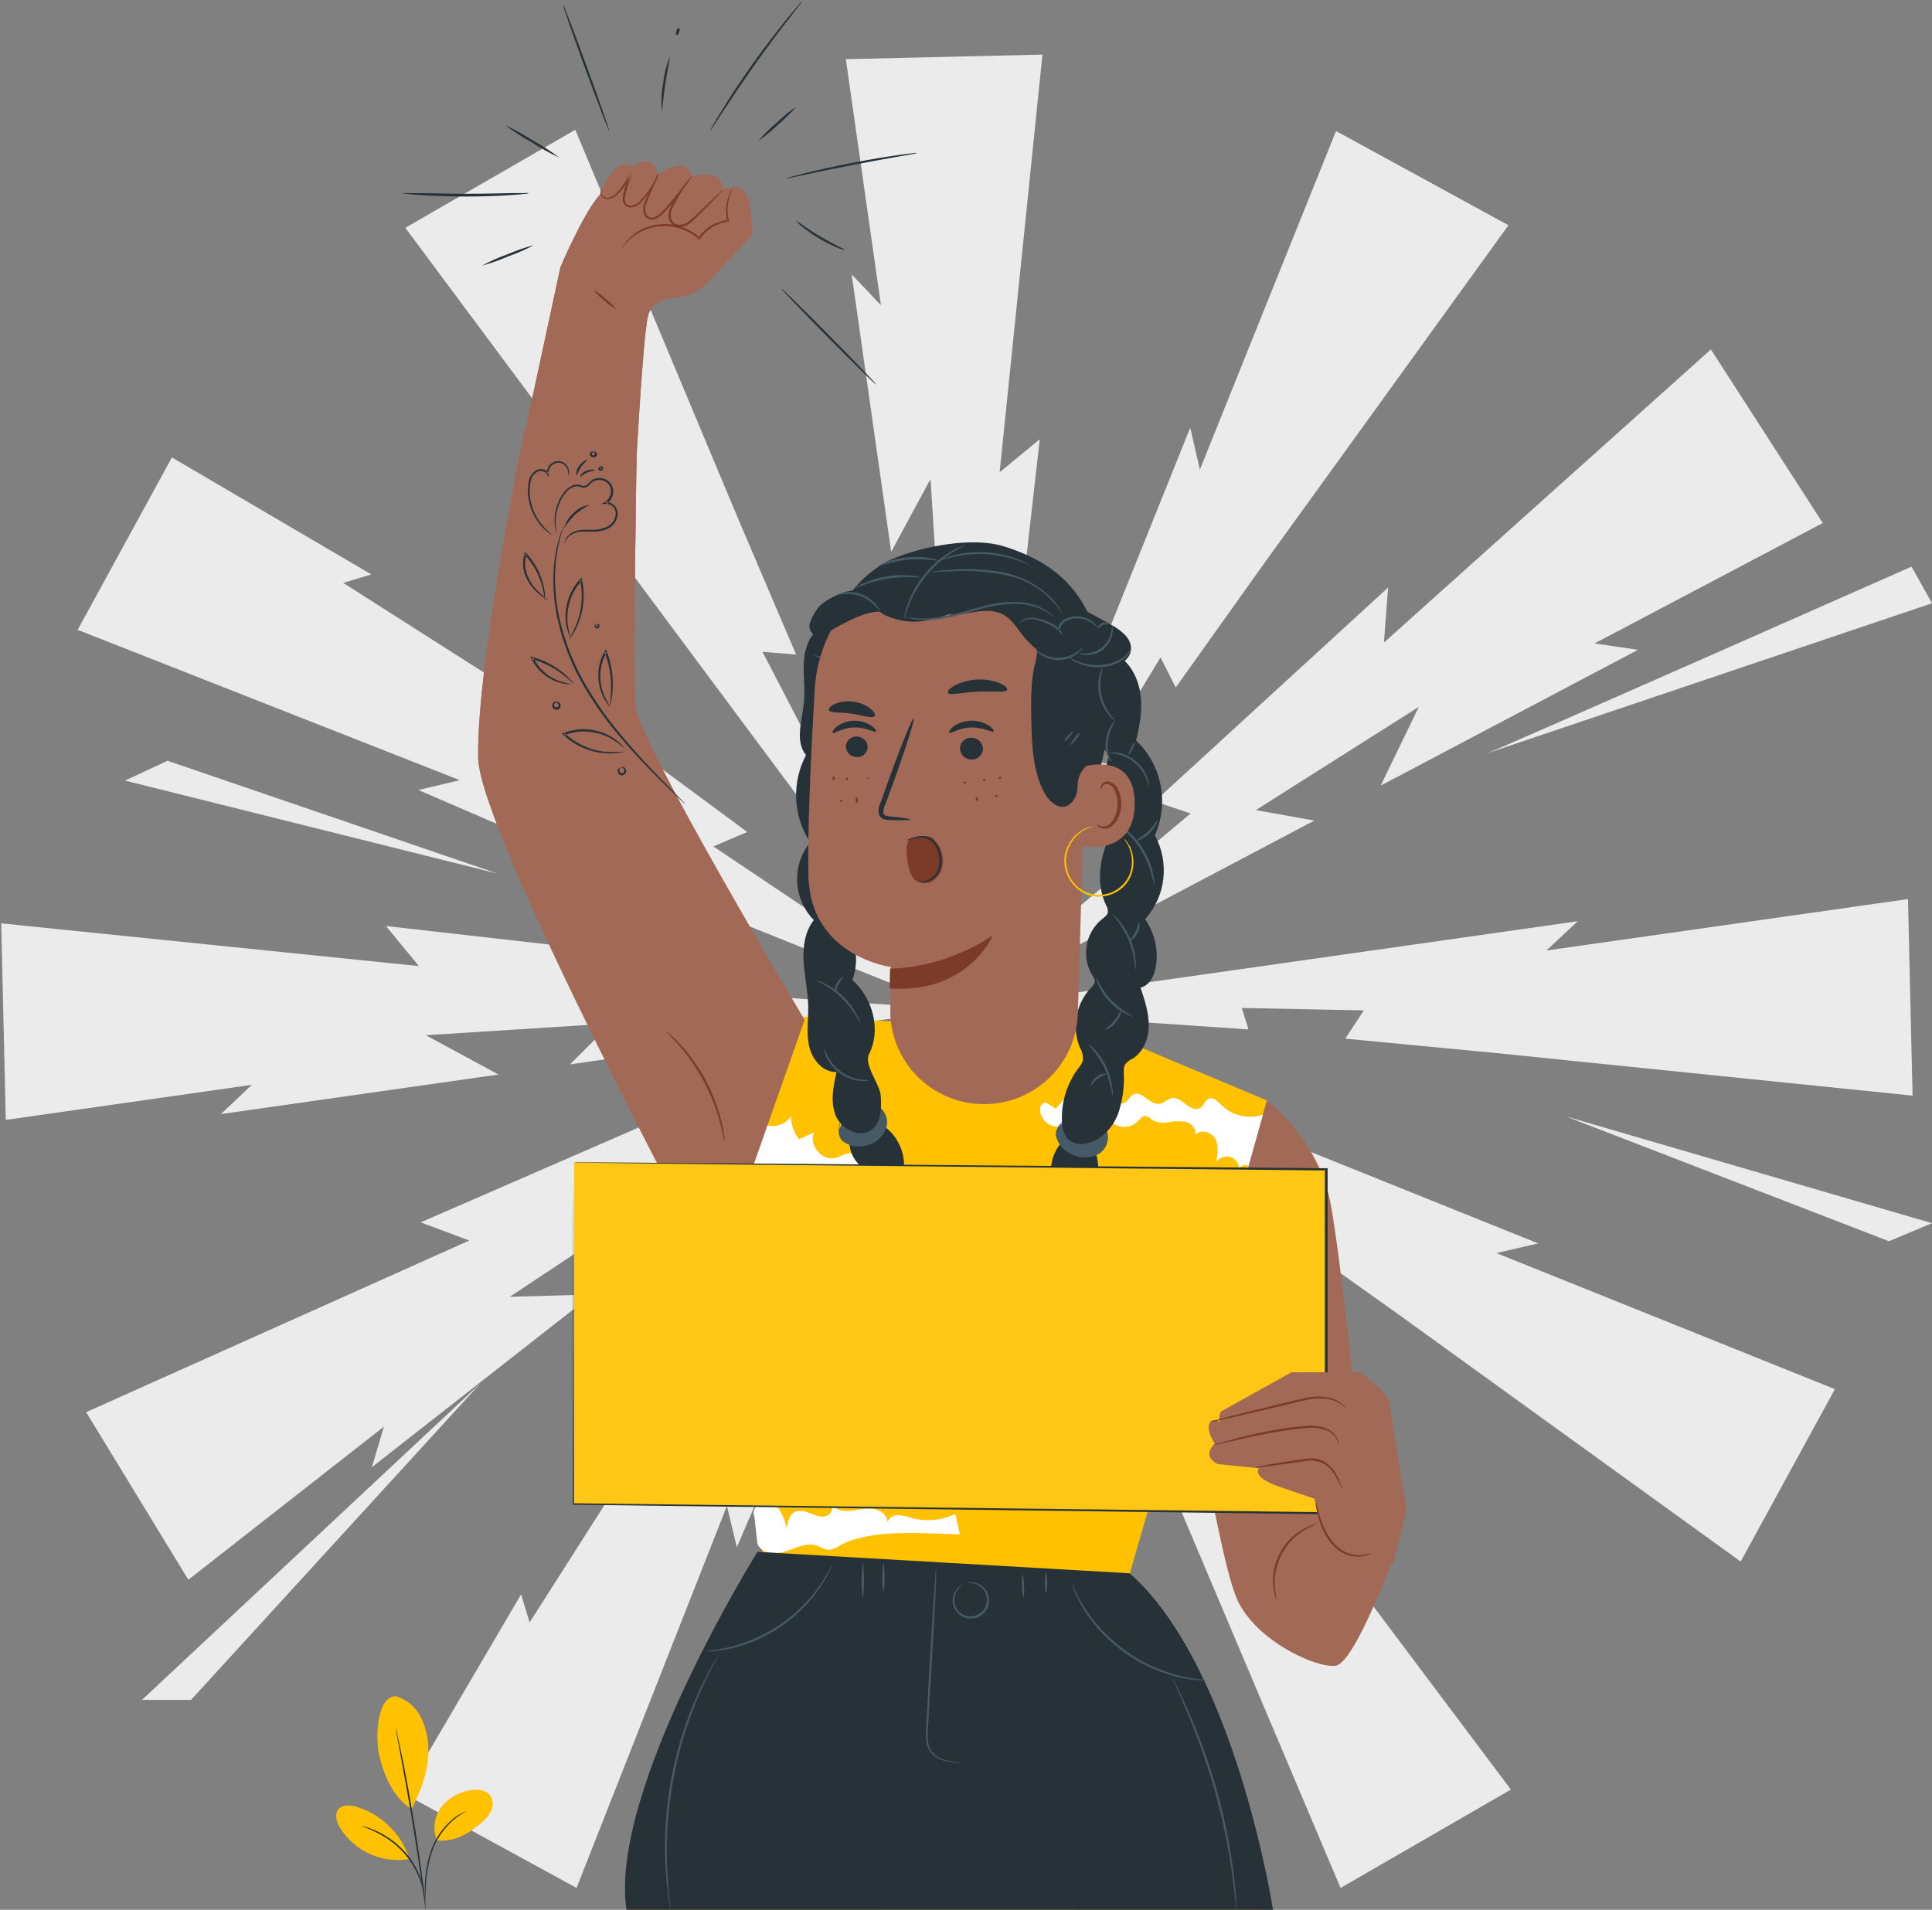 <svg width="1592" height="1574" xmlns="http://www.w3.org/2000/svg" xmlns:xlink="http://www.w3.org/1999/xlink" overflow="hidden"><rect width="100%" height="100%" fill="#808080" stroke="none"/><defs><clipPath id="clip0"><rect x="1238" y="236" width="1592" height="1574"/></clipPath></defs><g clip-path="url(#clip0)" transform="translate(-1238 -236)"><path d="M2061.73 625.176 2096.99 280.992 1934.99 284.773 1963.89 487.537 1939.78 462.106 1972.35 690.782 2004.76 630.847 2014.46 783.401 1980.75 749.722 2026.09 1067.99 2042.43 827.563 2066.68 845.743 2094.79 598.027Z" fill="#EBEBEB" fill-rule="evenodd"/><path d="M1583.16 1032.22 1238.99 996.992 1242.77 1158.99 1445.51 1130.09 1420.08 1154.18 1648.77 1121.6 1588.86 1089.19 1741.42 1079.52 1707.71 1113.2 2025.99 1067.86 1785.55 1051.55 1803.73 1027.3 1556.01 999.194Z" fill="#EBEBEB" fill-rule="evenodd"/><path d="M1990.92 1511.06 1960.43 1809.99 2120.99 1809.99 2088.37 1648.73 2112.39 1674.18 2079.91 1445.39 2047.67 1505.35 2038 1352.72 2071.55 1386.42 2026.39 1067.99 2010.15 1308.58 1985.99 1290.35 1957.99 1538.22Z" fill="#EBEBEB" fill-rule="evenodd"/><path d="M1655.09 801.986 1520.81 716.411 1543.95 709.397 1379.65 612.992 1301.99 755.09 1616.86 879 1582.79 887.114 1672.38 925.827 1727.63 948.037 2025.99 1067.99 1825.84 933.597 1853.76 921.701 1653.16 773.449Z" fill="#EBEBEB" fill-rule="evenodd"/><path d="M1759.99 1438.88 1674.41 1573.19 1667.4 1550.02 1570.99 1714.34 1713.09 1791.99 1837 1477.11 1845.15 1511.17 1883.83 1421.62 1906.04 1366.34 2025.99 1067.99 1891.63 1268.13 1879.74 1240.25 1731.48 1440.8Z" fill="#EBEBEB" fill-rule="evenodd"/><path d="M1624.67 1258.41 1308.99 1399.87 1393.2 1537.99 1554.39 1411.75 1544.38 1445.26 1726.16 1302.87 1658.08 1304.8 1785.34 1220.23 1773.01 1266.17 2025.99 1067.99 1809.61 1174.02 1813.25 1143.94 1584.66 1243.41Z" fill="#EBEBEB" fill-rule="evenodd"/><path d="M2324.38 1187.95 2025.99 1067.99 2226.17 1202.39 2230.22 1184.34 2316.2 1236.25 2291.38 1248.84 2391.83 1320.35 2672.34 1522.99 2749.99 1380.9 2471.03 1268.74 2505.47 1260.77 2379.62 1210.16Z" fill="#EBEBEB" fill-rule="evenodd"/><path d="M2346.56 1092.02 2469.41 1103.76 2813.99 1138.99 2810.21 976.992 2512.25 1019.38 2538.12 995.23 2403.72 1014.36 2344.67 1022.76 2025.99 1068.11 2266.76 1084.42 2261.26 1066.73 2361.77 1068.73Z" fill="#EBEBEB" fill-rule="evenodd"/><path d="M1893.98 775.436 1845.63 662.083 1712.04 342.992 1571.99 423.762 1751.29 664.833 1717.8 653.697 1798.68 762.444 1834.2 810.184 2025.99 1067.99 1925.41 849.056 1912.54 862.323 1866.32 773.236Z" fill="#EBEBEB" fill-rule="evenodd"/><path d="M2159.12 1360.16 2207.9 1473.33 2342.64 1791.99 2482.99 1710.91 2302.53 1470.38 2336.17 1481.41 2254.75 1372.91 2219.02 1325.26 2025.99 1067.99 2127.45 1286.64 2140.32 1273.31 2186.9 1362.29Z" fill="#EBEBEB" fill-rule="evenodd"/><path d="M2206.82 802.607 2278.33 702.194 2480.99 421.649 2338.91 343.993 2226.73 622.991 2218.75 588.546 2168.18 714.363 2145.97 769.641 2025.99 1067.99 2160.38 867.854 2142.33 863.797 2194.28 777.822Z" fill="#EBEBEB" fill-rule="evenodd"/><path d="M2375.7 883.484 2587.68 771.597 2552.03 766.267 2739.99 667.067 2647.8 523.992 2378.38 765.579 2381.82 720.226 2189.49 896.516 2219.12 906.419 2025.99 1067.99 2321.05 912.299 2272.8 903.668 2407.12 818.6Z" fill="#EBEBEB" fill-rule="evenodd"/><path d="M2829.99 1244.12 2527.99 1155.99 2794.56 1258.99Z" fill="#EBEBEB" fill-rule="evenodd"/><path d="M1340.99 879.333 1647.99 955.993 1376.02 862.993Z" fill="#EBEBEB" fill-rule="evenodd"/><path d="M2462.99 856.993C2469.06 855.242 2813.15 702.992 2813.15 702.992L2829.99 733.195Z" fill="#EBEBEB" fill-rule="evenodd"/><path d="M1395.42 1636.99 1354.99 1636.99 1633.99 1375.99Z" fill="#EBEBEB" fill-rule="evenodd"/><path d="M1564.03 1633.99C1572.71 1636.47 1580.01 1642.37 1584.26 1650.32 1588.41 1658.24 1590.68 1667.01 1590.91 1675.94 1591.84 1693.13 1585.12 1711.76 1577.12 1726.99 1560.79 1716.99 1553.86 1696.05 1551.04 1685.01 1546.52 1667.82 1548.9 1633.89 1564.1 1633.99" fill="#FFC100" fill-rule="evenodd"/><path d="M1597.86 1752.63C1594.24 1743.09 1595.97 1732.34 1602.38 1724.44 1608.88 1716.72 1618.18 1711.96 1628.2 1711.23 1632.78 1710.42 1637.48 1711.69 1641.05 1714.69 1643.91 1718.04 1644.76 1722.67 1643.28 1726.83 1641.75 1730.89 1639.18 1734.46 1635.84 1737.2 1624.87 1747.06 1612.46 1754.5 1597.86 1752.73" fill="#FFC100" fill-rule="evenodd"/><path d="M1588.08 1806.99C1587.97 1805.85 1587.97 1804.69 1588.08 1803.55 1588.08 1801.03 1588.08 1797.76 1588.08 1793.86 1587.92 1783.13 1589.5 1772.45 1592.76 1762.22 1596.21 1751.98 1602.34 1742.83 1610.51 1735.71 1613.02 1733.61 1615.77 1731.81 1618.7 1730.34 1619.7 1729.82 1620.57 1729.51 1621.13 1729.27L1621.99 1728.99C1618.14 1731.1 1614.49 1733.57 1611.1 1736.37 1603.18 1743.52 1597.21 1752.56 1593.76 1762.63 1590.57 1772.76 1588.9 1783.29 1588.8 1793.9 1588.6 1797.96 1588.46 1801.27 1588.28 1803.55 1588.32 1804.7 1588.25 1805.85 1588.08 1806.99Z" fill="#263238" fill-rule="evenodd"/><path d="M1563.99 1659.99C1564.2 1660.48 1564.35 1660.99 1564.45 1661.51 1564.69 1662.61 1565.04 1664.03 1565.42 1665.82 1566.3 1669.58 1567.45 1675.03 1568.91 1681.76 1571.67 1695.25 1575.22 1713.95 1578.68 1734.65 1582.13 1755.35 1584.78 1774.22 1586.56 1787.84 1587.43 1794.74 1588.09 1800.19 1588.51 1804.02 1588.51 1805.85 1588.83 1807.3 1588.93 1808.44 1589.01 1808.95 1589.01 1809.48 1588.93 1809.99 1588.78 1809.5 1588.68 1808.99 1588.62 1808.47 1588.62 1807.34 1588.23 1805.89 1587.95 1804.09 1587.36 1800.13 1586.56 1794.68 1585.58 1787.98 1583.59 1774.18 1580.77 1755.55 1577.35 1734.85 1573.93 1714.16 1570.38 1695.46 1567.97 1681.93 1566.71 1675.28 1565.7 1669.86 1564.97 1665.93 1564.66 1664.13 1564.38 1662.68 1564.17 1661.55 1564.07 1661.03 1564.01 1660.51 1563.99 1659.99Z" fill="#263238" fill-rule="evenodd"/><path d="M1574.99 1766.82C1568.05 1746.66 1551.86 1731.1 1531.51 1725.04 1526.41 1723.56 1520.01 1723.12 1516.73 1727.31 1513.44 1731.51 1515.36 1737.63 1518.09 1742.3 1530.08 1761.68 1552.48 1771.92 1574.89 1768.26" fill="#FFC100" fill-rule="evenodd"/><path d="M1535.99 1740.99C1537.11 1741.16 1538.2 1741.42 1539.27 1741.77 1540.54 1742.11 1541.8 1742.52 1543.03 1742.99 1544.46 1743.57 1546.16 1744.08 1547.9 1744.96 1549.83 1745.81 1551.71 1746.76 1553.55 1747.8 1555.56 1748.89 1557.58 1750.24 1559.71 1751.66 1564.25 1754.88 1568.39 1758.59 1572.07 1762.71 1577.33 1768.67 1581.44 1775.5 1584.23 1782.87 1584.97 1784.81 1585.61 1786.79 1586.14 1788.8 1586.7 1790.59 1586.91 1792.18 1587.25 1793.81 1587.51 1795.06 1587.68 1796.33 1587.78 1797.6 1587.95 1798.73 1588.02 1799.86 1587.99 1800.99 1587.67 1800.99 1587.39 1796.35 1585.27 1789.14 1584.7 1787.17 1584.02 1785.23 1583.22 1783.34 1582.38 1781.15 1581.4 1779.01 1580.29 1776.94 1575.26 1767.34 1567.99 1759.03 1559.05 1752.68 1556.96 1751.26 1555.01 1749.87 1553.02 1748.79 1551.04 1747.7 1549.23 1746.72 1547.49 1745.84 1540.56 1742.45 1535.92 1741.26 1535.99 1740.99Z" fill="#263238" fill-rule="evenodd"/><path d="M1670.45 589.992C1670.45 589.992 1630.72 781.268 1632.02 860.482 1633.09 922.91 1827.26 1285.99 1827.26 1285.99L1900.99 1076.66C1900.99 1076.66 1764.09 847.961 1761.76 817.865 1759.42 787.769 1762.61 610.664 1762.61 610.664Z" fill="#A36957" fill-rule="evenodd"/><path d="M1660.99 636.774 1699.8 456.194C1699.8 456.194 1718.45 411.983 1732.31 396.412 1732.31 396.412 1745.7 361.256 1759.42 374.187 1759.42 374.187 1775.01 359.095 1780.45 380.36 1780.45 380.36 1801.29 362.456 1808.59 381.424 1808.59 381.424 1830.99 373.604 1834.19 392.159 1834.19 392.159 1847.16 386.774 1852.21 394.731 1857.27 402.689 1857.99 429.269 1857.99 429.269L1820.87 469.055C1814.02 476.214 1804.73 480.558 1794.83 481.231 1785.5 481.952 1774.56 485.279 1771.95 496.426 1767.2 516.696 1761.01 640.993 1761.01 640.993Z" fill="#A36957" fill-rule="evenodd"/><path d="M1749.99 440.988C1750.14 440.568 1750.33 440.168 1750.58 439.797 1751.25 438.706 1751.97 437.65 1752.75 436.632 1755.61 432.938 1759.11 429.761 1763.07 427.239 1769.05 423.414 1775.94 421.176 1783.05 420.738 1794.73 420.086 1806.18 424.095 1814.84 431.867L1813.46 432.037C1818.98 423.79 1827.92 418.392 1837.85 417.301L1837.2 418.219C1835.62 411.439 1836.04 404.352 1838.4 397.799 1839.05 396.008 1839.85 394.277 1840.81 392.626 1841.11 392.022 1841.5 391.47 1841.98 390.992 1842.15 390.992 1840.64 393.443 1839.19 398.071 1837.2 404.479 1837.01 411.305 1838.64 417.811L1838.85 418.628 1837.99 418.628C1828.58 419.811 1820.17 425.01 1814.98 432.854L1814.39 433.739 1813.6 433.024C1811.61 431.235 1809.44 429.65 1807.13 428.293 1799.88 423.989 1791.5 421.927 1783.05 422.372 1776.21 422.749 1769.58 424.782 1763.72 428.293 1759.76 430.657 1756.19 433.62 1753.16 437.074 1751.13 439.559 1750.13 441.09 1749.99 440.988Z" fill="#7C3B29" fill-rule="evenodd"/><path d="M1780.99 379.385C1780.6 380.908 1780.02 382.381 1779.28 383.772 1776.15 390.294 1772.05 396.331 1767.13 401.691 1764.96 404.615 1761.65 406.531 1757.99 406.982 1755.83 407.106 1753.74 406.163 1752.44 404.47 1751.28 402.691 1750.85 400.554 1751.21 398.475 1751.86 394.484 1752.84 390.552 1754.15 386.72 1755.61 382.373 1757.35 378.122 1759.36 373.993L1760.93 374.73C1758.37 380.3 1755.29 385.626 1751.72 390.638 1750.14 392.776 1748.35 394.761 1746.38 396.566 1744.7 398.253 1742.54 399.418 1740.18 399.916 1738.17 400.284 1736.1 399.756 1734.54 398.475 1733.4 397.465 1732.84 395.979 1733.03 394.49 1733.41 392.011 1735.12 391.576 1735.05 391.676 1734.18 392.387 1733.66 393.419 1733.61 394.523 1733.53 395.812 1734.09 397.061 1735.12 397.873 1736.51 398.893 1738.29 399.26 1739.98 398.877 1743.85 398.107 1747.27 394.155 1750.52 389.868 1753.91 384.858 1756.84 379.568 1759.29 374.06L1760.86 374.796C1758.91 378.858 1757.24 383.043 1755.86 387.323 1754.58 391.034 1753.6 394.842 1752.95 398.71 1752.64 400.377 1752.94 402.1 1753.81 403.566 1754.78 404.831 1756.34 405.535 1757.95 405.442 1761.23 405.073 1764.19 403.386 1766.14 400.786 1768.16 398.66 1770.06 396.424 1771.82 394.088 1774.35 390.71 1776.64 387.163 1778.67 383.471 1779.33 382.052 1780.11 380.686 1780.99 379.385Z" fill="#7C3B29" fill-rule="evenodd"/><path d="M1806.99 382.594C1806.49 383.675 1805.86 384.689 1805.11 385.612L1799.55 393.534C1797.15 396.963 1794.31 400.804 1790.81 404.988 1789.06 407.046 1787.14 409.172 1785.09 411.299 1782.99 413.713 1780.33 415.564 1777.34 416.683 1775.64 417.184 1773.82 417.075 1772.2 416.374 1770.7 415.655 1769.49 414.445 1768.77 412.945 1767.73 410.074 1767.73 406.933 1768.77 404.062 1769.56 401.593 1770.53 399.186 1771.68 396.861 1772.68 394.7 1773.64 392.676 1774.53 390.79 1776.24 387.086 1777.68 384.103 1778.71 382.079 1779.15 380.977 1779.74 379.938 1780.46 378.993 1780.26 380.188 1779.88 381.344 1779.33 382.422 1778.5 384.549 1777.27 387.601 1775.66 391.373L1773.05 397.512C1771.99 399.804 1771.09 402.164 1770.34 404.577 1769.45 407.071 1769.45 409.799 1770.34 412.293 1771.48 414.775 1774.29 416.013 1776.89 415.174 1779.53 414.104 1781.88 412.423 1783.75 410.27 1785.81 408.212 1787.69 406.154 1789.44 404.096 1792.87 400.05 1795.92 396.209 1798.42 392.985 1800.93 389.761 1802.98 387.155 1804.46 385.406 1805.17 384.356 1806.02 383.409 1806.99 382.594Z" fill="#7C3B29" fill-rule="evenodd"/><path d="M1833.99 392.304C1833.3 393.403 1832.45 394.404 1831.49 395.279L1824.1 402.89 1813.03 414.028C1810.9 416.324 1808.57 418.431 1806.07 420.324 1803.18 422.506 1799.51 423.407 1795.94 422.815 1794.06 422.438 1792.36 421.437 1791.13 419.978 1790.01 418.57 1789.3 416.883 1789.08 415.101 1788.74 411.84 1789.42 408.556 1791.03 405.692 1793.46 401.019 1796.21 396.512 1799.24 392.2 1801.82 388.534 1804.12 385.697 1805.72 383.795 1806.51 382.746 1807.44 381.804 1808.47 380.992 1808.68 380.992 1805.16 385.455 1800.32 392.927 1797.46 397.26 1794.86 401.753 1792.52 406.383 1791.13 408.968 1790.54 411.905 1790.82 414.824 1791.06 417.882 1793.3 420.416 1796.32 421.051 1799.41 421.545 1802.57 420.757 1805.06 418.871 1807.54 417.056 1809.87 415.043 1812.02 412.852L1823.37 401.99 1831.14 394.795C1832 393.87 1832.96 393.036 1833.99 392.304Z" fill="#7C3B29" fill-rule="evenodd"/><path d="M1745.99 490.993C1742.3 489 1738.9 486.526 1735.91 483.641 1732.53 481.171 1729.53 478.261 1726.99 474.993 1730.7 476.967 1734.1 479.443 1737.08 482.344 1740.46 484.804 1743.46 487.716 1745.99 490.993Z" fill="#7C3B29" fill-rule="evenodd"/><path d="M2126.79 1077.74 2281.99 1142.96 2169.04 1532.45C2264.7 1630.97 2278.87 1809.99 2278.87 1809.99L1754.99 1809.99C1754.99 1680.29 1866.47 1514.76 1866.47 1514.76L1825.87 1275.59 1900.07 1073.99 1972.35 1077.74C1977.85 1101.34 1997.75 1118.8 2021.81 1121.14 2089.04 1129.5 2126.79 1077.74 2126.79 1077.74Z" fill="#FFC100" fill-rule="evenodd"/><path d="M1962.99 1383.23C1962.6 1383.41 1962.18 1383.52 1961.75 1383.58 1960.92 1383.58 1959.68 1384.02 1958.09 1384.2 1953.51 1384.85 1948.89 1385.1 1944.27 1384.95 1913.37 1384.18 1885.09 1367.53 1869.49 1340.94 1867.15 1337.03 1865.15 1332.93 1863.51 1328.68 1862.89 1327.2 1862.58 1325.96 1862.3 1325.23 1862.15 1324.83 1862.05 1324.42 1861.99 1323.99 1862.82 1325.44 1863.52 1326.95 1864.1 1328.5 1865.94 1332.62 1868.06 1336.6 1870.46 1340.42 1886.32 1366.23 1914 1382.5 1944.33 1383.85 1948.85 1384.1 1953.37 1384.03 1957.88 1383.64 1959.57 1383.38 1961.28 1383.24 1962.99 1383.23Z" fill="#263238" fill-rule="evenodd"/><path d="M1869.66 1338.06C1868.43 1354.27 1867.95 1371.06 1876.91 1384.61 1885.86 1398.46 1900.46 1407.66 1916.81 1409.75 1933.31 1411.48 1949.44 1403.99 1958.76 1390.25 1959.41 1389.35 1959.84 1388.3 1959.99 1387.21 1959.89 1384.89 1958.23 1382.93 1955.96 1382.45 1953.71 1381.99 1951.38 1381.99 1949.13 1382.45 1916.98 1386.76 1884.22 1366.89 1869.53 1337.99" fill-rule="evenodd"/><path d="M2072 1210.18C2068.85 1204.78 2060.8 1205.4 2055.22 1208.15 2049.64 1210.9 2044.33 1215.21 2038.09 1215.03 2026.07 1214.62 2017.89 1197.66 2006.24 1200.62 2000.87 1201.96 1996.14 1207.5 1990.9 1205.78 1985.66 1204.06 1984.81 1197.49 1980.22 1195.46 1971.41 1191.5 1963.09 1207.77 1954.15 1204.13 1947.3 1201.37 1948.19 1189.71 1941.38 1186.92 1936.58 1185.03 1931.65 1188.88 1926.65 1190.36 1915.56 1193.36 1904.08 1179.73 1908.84 1169.2L1896.52 1174.92C1892.17 1169.58 1889.82 1162.88 1889.87 1155.99 1884.96 1163.06 1875.92 1165.88 1867.88 1162.87L1851.99 1207.15C1861.14 1203.13 1870.93 1210.6 1878.5 1217.17 1886.07 1223.74 1897.34 1230 1905.35 1224.05 1908.78 1221.47 1910.66 1217.17 1914.39 1215.1 1919.17 1213.05 1924.72 1214.2 1928.3 1217.99 1931.73 1221.75 1934.36 1226.17 1936 1231 1936.82 1223.05 1948.33 1222.16 1955.52 1225.49 1962.72 1228.83 1970.59 1234.23 1977.85 1231 1980.79 1229.15 1983.6 1227.09 1986.24 1224.84 1991.76 1221.4 1998.71 1221.71 2005.18 1222.19L2050.63 1225.63C2056 1226.52 2061.52 1225.94 2066.59 1223.94 2071.45 1221.23 2074.74 1214.86 2072 1210.18Z" fill="#FFFFFF" fill-rule="evenodd"/><path d="M2095.09 1151.82C2096.22 1159.9 2103.68 1165.54 2111.76 1164.41 2116.35 1163.77 2120.38 1161.01 2122.63 1156.95 2125.67 1164.74 2134.45 1168.6 2142.25 1165.57 2146.14 1164.05 2149.23 1160.99 2150.79 1157.12 2155.45 1164.66 2165.33 1167 2172.87 1162.34 2173.71 1161.82 2174.5 1161.23 2175.23 1160.56 2177.37 1158.36 2179.57 1155.26 2182.6 1155.81 2184.16 1156.37 2185.57 1157.29 2186.7 1158.5 2190.95 1161.08 2196.02 1161.94 2200.88 1160.91 2205.7 1159.89 2210.67 1159.83 2215.51 1160.74 2220.23 1162.15 2224.36 1167.07 2222.88 1171.76 2226.53 1166.25 2235.96 1168.59 2239.2 1174.34 2242.43 1180.09 2241.37 1187.22 2240.23 1193.72 2243.43 1189 2249.85 1187.76 2254.57 1190.96 2257.26 1192.78 2258.93 1195.76 2259.1 1198.99 2261.33 1195.89 2263.23 1196.31 2267.01 1196.44 2270.46 1183.22 2275.65 1167.76 2278.99 1154.54 2266.8 1158.73 2253.29 1155.62 2244.15 1146.52 2241.4 1143.69 2237.96 1140.04 2234.27 1141.42 2230.59 1142.8 2230.28 1146.93 2227.39 1148.89 2223.95 1151.44 2218.82 1149.1 2215.34 1146.38 2211.86 1143.66 2208.01 1140.32 2203.67 1141.04 2199.88 1141.69 2197.1 1145.28 2193.34 1145.79 2185.46 1146.86 2179.02 1134.5 2171.9 1138.04 2169.14 1139.42 2167.9 1142.8 2165.29 1144.48 2160.36 1147.65 2153.96 1143.31 2150.66 1138.49 2147.35 1133.67 2144.49 1127.68 2138.88 1125.99 2133.85 1132.24 2130.07 1139.41 2127.76 1147.1L2118.78 1137.32 2107.93 1149.82 2099.88 1144.62C2096.94 1144.87 2094.76 1147.46 2095.01 1150.39 2095.04 1150.77 2095.12 1151.15 2095.23 1151.51" fill="#FFFFFF" fill-rule="evenodd"/><path d="M2025.21 1483.69C2014 1489.1 2001.22 1490.31 1989.18 1487.11 1985.64 1485.82 1981.94 1485.03 1978.19 1484.78 1974.35 1484.58 1970.79 1486.8 1969.29 1490.33 1969.29 1484.27 1962.73 1480.06 1956.65 1479.37 1950.57 1478.69 1944.56 1480.68 1938.48 1481.15 1933.04 1481.99 1927.51 1480.37 1923.4 1476.74 1924.5 1480.38 1922.51 1484.25 1918.9 1485.47 1914.64 1486.81 1910.1 1484.92 1905.91 1483.24 1901.72 1481.57 1896.94 1480.13 1892.96 1482.15 1888.15 1484.61 1886.91 1490.78 1886.26 1496.15 1885.39 1490.84 1883.54 1485.73 1880.8 1481.09 1877.91 1476.35 1872.6 1473.63 1867.06 1474.03 1861.73 1474.78 1857.34 1480.88 1859.6 1485.74L1862.11 1508.14C1865.13 1516.67 1877.09 1517.32 1885.68 1514.48 1894.26 1511.63 1903.54 1506.7 1911.96 1510.13 1914.66 1511.64 1917.58 1512.74 1920.61 1513.38 1924.11 1513.06 1927.44 1511.76 1930.23 1509.65 1934.73 1507.18 1939.54 1505.3 1944.52 1504.07 1965.13 1498.55 1986.64 1499.2 2007.87 1499.89L2028.99 1500.61C2027.72 1494.85 2026.49 1489.27 2025.21 1483.69Z" fill="#FFFFFF" fill-rule="evenodd"/><path d="M1922.99 1476C1922.78 1475.6 1922.43 1475.25 1921.99 1475 1922.29 1475.35 1922.62 1475.69 1922.99 1476Z" fill="#FFFFFF" fill-rule="evenodd"/><path d="M2112.38 1177.99C2107.45 1183.83 2104.54 1191.1 2104.06 1198.72 2103.82 1199.89 2104.22 1201.09 2105.09 1201.9 2107.79 1203.54 2110.15 1196.87 2113.03 1198.24L2112.21 1216.92C2111.95 1218.52 2112.3 1220.15 2113.2 1221.5 2114.86 1223.03 2117.42 1223.03 2119.08 1221.5 2120.59 1219.92 2121.66 1217.97 2122.2 1215.86 2123.67 1220.03 2125.11 1224.24 2126.58 1228.41 2126.96 1229.47 2127.47 1230.67 2128.53 1230.94 2129.59 1231.22 2130.79 1230.33 2131.61 1229.44 2143.58 1215.98 2146.38 1196.69 2138.73 1180.39" fill="#263238" fill-rule="evenodd"/><path d="M1938 1177.2C1937.9 1185.61 1942.03 1193.52 1948.99 1198.27 1951.57 1199.71 1954.05 1201.3 1956.43 1203.05 1961.88 1207.83 1962.97 1215.79 1963.66 1222.99 1967.67 1218.33 1969.66 1212.28 1969.18 1206.16 1971.89 1210.6 1973.86 1215.44 1975.03 1220.5 1988.3 1202.74 1984.6 1177.62 1966.78 1164.4 1966.12 1163.91 1965.44 1163.44 1964.76 1162.99" fill="#263238" fill-rule="evenodd"/><path d="M1934.17 1154.61C1928.03 1159.9 1927.38 1171.77 1932.07 1176.19 1937.19 1180.36 1943.91 1181.93 1950.32 1180.45 1958.04 1179.24 1964.64 1174.16 1967.86 1166.96 1970.82 1159.51 1967.79 1151 1960.81 1147.17 1955.85 1145.43 1950.43 1145.62 1945.61 1147.72 1941.32 1149.07 1937.4 1151.42 1934.17 1154.58 1930.94 1157.82 1929.31 1162.35 1929.72 1166.93" fill="#455A64" fill-rule="evenodd"/><path d="M2123.37 1156.16C2115.09 1156.51 2106.98 1165.52 2108.1 1172.05 2109.62 1178.61 2114.1 1184.11 2120.23 1186.97 2127.25 1190.88 2135.78 1191 2142.91 1187.31 2150.02 1183.25 2152.92 1174.52 2149.66 1167.05 2146.73 1162.52 2142.2 1159.26 2136.97 1157.9 2132.64 1156.26 2127.98 1155.66 2123.37 1156.16 2118.73 1156.69 2114.57 1159.23 2112.01 1163.12" fill="#455A64" fill-rule="evenodd"/><path d="M1916.4 751.769C1906.06 756.82 1901.3 768.95 1900.44 780.53 1899.57 792.11 1901.64 803.484 1900.44 814.893 1899.02 829.772 1892.82 846.644 1902.13 858.396 1890.16 881.195 1891.48 908.658 1905.57 930.214 1890.19 949.268 1891.49 976.775 1908.61 994.3 1901.09 1003.82 1899.47 1016.7 1900.2 1028.66 1900.92 1040.62 1903.64 1052.72 1903.99 1064.78 1904.2 1075.98 1902.26 1087.39 1904.75 1098.32 1907.23 1109.24 1916.09 1120 1927.33 1119.52 1924.68 1131.34 1922.06 1144.05 1926.61 1155.32 1931.16 1166.59 1946.05 1174.36 1955.95 1167.28 1964.19 1161.37 1964.4 1149.41 1963.78 1139.31 1963.16 1129.21 1949.4 1113.78 1954.23 1104.43 1963.98 1085.43 1957.67 1059.04 1940.43 1043.78 1944.95 1031.02 1944.27 1017.01 1938.54 1004.75 1936.33 1001.18 1934.95 997.163 1934.5 992.994 1934.5 987.153 1939.16 982.686 1942.71 977.875 1953.91 962.951 1956.72 943.371 1950.16 925.918 1947.47 919.046 1943.26 912.173 1943.5 904.751 1943.74 898.566 1946.95 892.999 1949.05 887.157 1953.75 872.433 1949.84 856.334 1938.92 845.372 1952.77 827.497 1952.29 802.426 1937.74 785.1 1953.12 775.066 1956.3 750.737 1944.02 736.992" fill="#263238" fill-rule="evenodd"/><path d="M1946.99 1079.99C1939.37 1063.93 1926.24 1051.15 1909.99 1043.99 1912.59 1044.41 1915.1 1045.28 1917.41 1046.55 1923.16 1049.26 1928.41 1052.93 1932.95 1057.39 1937.5 1061.83 1941.31 1066.97 1944.24 1072.63 1945.56 1074.91 1946.49 1077.4 1946.99 1079.99Z" fill="#455A64" fill-rule="evenodd"/><path d="M1932.97 1041.04C1933.27 1041.44 1930.88 1043.74 1929.09 1047.31 1927.3 1050.89 1926.8 1053.99 1926.29 1053.99 1925.63 1051.4 1926.08 1048.66 1927.54 1046.41 1929.53 1042.67 1932.73 1040.67 1932.97 1041.04Z" fill="#455A64" fill-rule="evenodd"/><path d="M1931.99 1016.99C1928.59 1004.89 1921.19 994.314 1910.99 986.992 1922.85 992.509 1930.86 1003.95 1931.99 1016.99Z" fill="#455A64" fill-rule="evenodd"/><path d="M1940.99 943.993C1937.55 939.894 1933.7 936.104 1929.51 932.672 1924.95 929.666 1920.09 927.096 1914.99 924.993 1926.57 926.67 1936.41 933.856 1940.99 943.993Z" fill="#455A64" fill-rule="evenodd"/><path d="M1939.98 909.992C1940.3 910.43 1935.98 913.358 1931.88 918.002 1927.78 922.645 1925.49 927.188 1924.99 926.987 1927.11 919.533 1932.6 913.364 1939.98 910.161Z" fill="#455A64" fill-rule="evenodd"/><path d="M1934.99 866.993C1929.66 854.471 1919.54 844.718 1906.99 839.993 1908.99 840.024 1910.96 840.495 1912.76 841.37 1917.26 843.199 1921.38 845.875 1924.91 849.257 1928.42 852.645 1931.26 856.689 1933.27 861.173 1934.26 862.957 1934.85 864.947 1934.99 866.993Z" fill="#455A64" fill-rule="evenodd"/><path d="M1931.99 830.992C1930.03 837.061 1925.71 842.1 1920.01 844.993 1919.71 844.595 1922.84 841.908 1926.07 838.059 1927.85 835.551 1929.84 833.189 1931.99 830.992Z" fill="#455A64" fill-rule="evenodd"/><path d="M1933.99 794.993C1930.68 790.659 1926.88 786.721 1922.66 783.26 1918.07 780.274 1913.15 777.834 1907.99 775.992 1919.59 776.878 1929.67 784.243 1933.99 794.993Z" fill="#455A64" fill-rule="evenodd"/><path d="M1953.99 1126.34C1951.62 1127.04 1949.11 1127.18 1946.67 1126.76 1934.49 1125.59 1923.88 1118 1918.9 1106.89 1917.76 1104.76 1917.11 1102.4 1916.99 1099.99 1917.31 1099.99 1918 1102.61 1920.05 1106.48 1925.39 1116.74 1935.32 1123.86 1946.81 1125.65 1951.18 1126.24 1953.96 1126.07 1953.99 1126.34Z" fill="#455A64" fill-rule="evenodd"/><path d="M2156.63 774.601C2168.34 780.822 2175.46 793.675 2177.55 806.803 2179.64 819.931 2177.38 833.335 2174.12 846.257 2195.34 866.341 2201.55 897.708 2189.6 924.408 2201.86 946.815 2198.65 974.55 2181.62 993.555 2189.4 1004.84 2192.59 1018.68 2190.53 1032.25 2189.33 1039.92 2185.29 1048.34 2177.75 1049.92 2181.18 1059.99 2184.6 1070.33 2184.6 1081.02 2184.6 1091.71 2180.29 1102.98 2171.25 1108.51 2168.79 1109.62 2166.63 1111.32 2164.98 1113.46 2164.15 1115.41 2163.82 1117.54 2164.02 1119.65 2164.71 1131.49 2163.05 1143.34 2159.13 1154.53 2154.71 1165.49 2145.94 1175.15 2134.5 1178.18 2129.02 1179.91 2123.04 1178.85 2118.48 1175.32 2114.82 1171.28 2112.88 1165.97 2113.07 1160.51 2112.32 1144.58 2117.17 1128.89 2126.77 1116.18 2128.41 1114.37 2129.64 1112.22 2130.36 1109.89 2130.62 1106.1 2129.7 1102.33 2127.72 1099.1 2120.99 1082.27 2124.65 1063.05 2137.11 1049.92 2138.74 1048.64 2139.85 1046.81 2140.22 1044.76 2140.03 1043.06 2139.34 1041.46 2138.24 1040.16 2128.88 1024.93 2132.14 1005.1 2145.87 993.692 2148.03 992.008 2150.57 990.255 2150.94 987.541 2150.96 985.589 2150.43 983.667 2149.4 982.007 2140.46 963.209 2144.47 940.423 2153.99 921.933 2155.09 920.143 2155.8 918.143 2156.08 916.057 2155.84 913.132 2154.81 910.324 2153.1 907.946 2146.88 896.636 2145.24 883.356 2148.51 870.864 2149.76 867.155 2150.71 863.351 2151.35 859.488 2151.73 855.398 2142.42 849.9 2141.53 845.741 2138.68 832.579 2143.68 820.791 2143.82 807.319 2143.96 793.847 2148.27 779.825 2158.48 770.992" fill="#263238" fill-rule="evenodd"/><path d="M2188.92 964.993C2188.61 964.993 2188.2 961.518 2186.72 956.134 2182.85 941.987 2174.9 929.331 2163.88 919.794 2159.66 916.32 2156.71 914.27 2157.02 913.992 2159.84 915.177 2162.47 916.793 2164.8 918.787 2170.64 923.369 2175.66 928.942 2179.62 935.254 2183.61 941.556 2186.48 948.518 2188.1 955.821 2188.86 958.812 2189.14 961.911 2188.92 964.993Z" fill="#455A64" fill-rule="evenodd"/><path d="M2191.99 912.015C2190.9 916.179 2188.49 919.903 2185.1 922.651 2182.16 925.832 2178.29 928.047 2174 928.993 2173.76 928.523 2178.93 926.107 2183.86 921.41 2188.79 916.713 2191.41 911.612 2191.99 912.015Z" fill="#455A64" fill-rule="evenodd"/><path d="M2184.97 884.993C2184.66 884.993 2184.31 882.337 2182.75 878.388 2180.74 873.241 2177.54 868.653 2173.42 865.005 2169.25 861.413 2164.28 858.894 2158.93 857.667 2154.8 856.689 2151.99 856.723 2151.99 856.409 2154.27 855.854 2156.65 855.854 2158.93 856.409 2164.64 857.353 2169.98 859.868 2174.36 863.677 2178.74 867.486 2181.98 872.448 2183.72 878.004 2184.68 880.202 2185.11 882.596 2184.97 884.993Z" fill="#455A64" fill-rule="evenodd"/><path d="M2172.89 848.014C2173.29 848.273 2172.52 850.714 2171.18 853.488 2169.85 856.262 2168.46 858.259 2168.09 857.963 2167.72 857.667 2168.49 855.263 2169.82 852.526 2171.15 849.79 2172.52 847.755 2172.89 848.014Z" fill="#455A64" fill-rule="evenodd"/><path d="M2173.44 1035.99C2172.75 1018.5 2165.85 1001.83 2153.99 988.992 2156.2 990.351 2158.14 992.108 2159.7 994.173 2163.84 998.89 2167.17 1004.26 2169.58 1010.06 2171.96 1015.86 2173.39 1022.01 2173.82 1028.27 2174.14 1030.85 2174.02 1033.46 2173.44 1035.99Z" fill="#455A64" fill-rule="evenodd"/><path d="M2176.58 995.992C2177.46 999.187 2176.92 1002.61 2175.09 1005.38 2172.51 1010.29 2168.29 1012.39 2168.01 1011.93 2167.73 1011.48 2171.06 1008.95 2173.36 1004.54 2175.66 1000.13 2176.01 995.992 2176.58 995.992Z" fill="#455A64" fill-rule="evenodd"/><path d="M2171.99 1073.99C2169.66 1073.58 2167.44 1072.72 2165.44 1071.48 2155.35 1066.16 2147.42 1057.73 2142.93 1047.54 2141.86 1045.49 2141.2 1043.27 2140.99 1040.99 2144.22 1047.89 2148.4 1054.34 2153.43 1060.16 2158.94 1065.55 2165.19 1070.2 2171.99 1073.99Z" fill="#455A64" fill-rule="evenodd"/><path d="M2161.99 1068C2161.87 1071.84 2160.3 1075.51 2157.57 1078.37 2155.33 1081.6 2151.93 1083.95 2147.99 1084.99 2150.85 1082.6 2153.56 1080.07 2156.13 1077.41 2160.03 1072.63 2161.33 1067.86 2161.99 1068Z" fill="#455A64" fill-rule="evenodd"/><path d="M2154.75 1139.99C2153.62 1131.71 2151.37 1123.64 2148.09 1116.03 2144.32 1108.67 2139.58 1101.93 2133.99 1095.99 2136.13 1097.12 2138.04 1098.67 2139.62 1100.55 2147.86 1109.15 2153.13 1120.4 2154.58 1132.52 2155.07 1134.98 2155.12 1137.51 2154.75 1139.99Z" fill="#455A64" fill-rule="evenodd"/><path d="M2149.99 1121.16C2147.45 1122.23 2144.99 1123.49 2142.63 1124.92 2138.99 1127.62 2137.45 1131.18 2136.99 1130.99 2137.27 1127.91 2138.98 1125.15 2141.61 1123.56 2143.88 1121.49 2146.98 1120.6 2149.99 1121.16Z" fill="#455A64" fill-rule="evenodd"/><path d="M2127.13 922.993C2136.27 897.499 2145.34 871.799 2149.93 845.1 2154.52 818.4 2154.55 790.426 2145.86 764.761 2144.55 760.868 2133.1 734.685 2129 734.995 2126.06 734.995 2132.89 759.49 2131.31 761.97 2116.51 785.776 2111.82 814.749 2113.23 842.723 2114.86 869.904 2119.48 896.824 2127.03 922.993" fill="#263238" fill-rule="evenodd"/><path d="M2048.29 1145.99C2090.3 1146.36 2124.9 1113.14 2126.15 1071.22L2133.66 818.892C2137.87 751.175 2101.9 692.331 2033.99 689.992L2027.69 689.992C1964.42 691.523 1912.92 741.298 1909.35 804.379 1905.9 863.05 1903.11 927.947 1904.25 959.381 1906.63 1024.42 1972.05 1032.98 1972.05 1032.98 1972.05 1032.98 1972.05 1048.04 1971.6 1067.16 1970.65 1109.74 2004.45 1145.02 2047.1 1145.97 2047.5 1145.98 2047.9 1145.99 2048.29 1145.99Z" fill="#A36957" fill-rule="evenodd"/><path d="M1971.48 1034.21C1971.48 1034.21 2012.75 1035.63 2055.99 1006.99 2055.99 1006.99 2036.39 1055.01 1970.99 1050.72Z" fill="#7C3B29" fill-rule="evenodd"/><path d="M1934.99 851.245C1935.05 856.058 1939.01 859.942 1943.89 859.978 1948.63 860.251 1952.7 856.689 1952.98 852.02 1952.99 851.934 1952.99 851.852 1952.99 851.77 1952.9 846.967 1948.97 843.093 1944.09 843.004 1939.31 842.764 1935.24 846.389 1935 851.097 1935 851.146 1935 851.196 1934.99 851.245Z" fill="#263238" fill-rule="evenodd"/><path d="M1924.15 839.823C1925.32 840.992 1932.07 835.75 1941.81 835.549 1951.55 835.349 1958.87 840.024 1959.88 838.888 1960.39 838.354 1959.21 836.251 1956.02 834.08 1951.74 831.256 1946.68 829.834 1941.54 830.007 1936.46 830.111 1931.55 831.817 1927.5 834.882 1924.58 837.186 1923.58 839.256 1924.15 839.823Z" fill="#263238" fill-rule="evenodd"/><path d="M2028.99 852.698C2029.09 857.784 2033.24 861.887 2038.39 861.981 2043.43 862.234 2047.73 858.396 2047.99 853.411 2047.99 853.358 2047.99 853.306 2047.99 853.254 2047.9 848.171 2043.74 844.079 2038.6 844.006 2033.57 843.735 2029.28 847.538 2029 852.506 2029 852.569 2029 852.635 2028.99 852.698Z" fill="#263238" fill-rule="evenodd"/><path d="M1988.24 911.444C1988.24 910.859 1981.88 909.964 1971.57 908.897 1968.94 908.691 1966.48 908.243 1965.98 906.523 1965.69 903.894 1966.23 901.237 1967.53 898.918L1974.77 879.269C1984.83 851.328 1992 828.376 1990.88 827.998 1989.75 827.619 1980.65 849.951 1970.59 877.893 1968.2 884.775 1965.88 891.348 1963.56 897.645 1961.98 900.759 1961.58 904.32 1962.43 907.693 1963.24 909.506 1964.87 910.845 1966.83 911.306 1968.27 911.677 1969.76 911.85 1971.26 911.822 1981.77 912.132 1988.21 912.029 1988.24 911.444Z" fill="#263238" fill-rule="evenodd"/><path d="M2019.12 806.983C2020.55 809.489 2030.89 806.61 2043.53 806.068 2056.16 805.526 2066.64 807.152 2067.9 804.51 2068.48 803.257 2066.33 801.123 2061.89 799.09 2055.95 796.709 2049.54 795.679 2043.15 796.076 2036.71 796.35 2030.42 798.027 2024.71 800.987 2020.41 803.358 2018.47 805.797 2019.12 806.983Z" fill="#263238" fill-rule="evenodd"/><path d="M1921.17 821.43C1922.76 823.921 1930.72 822.844 1939.86 824.191 1949 825.537 1956.48 828.297 1958.64 826.277 1959.59 825.301 1958.64 822.911 1955.67 820.286 1951.45 816.987 1946.4 814.914 1941.07 814.295 1935.77 813.52 1930.36 814.241 1925.45 816.382 1921.88 818.132 1920.46 820.219 1921.17 821.43Z" fill="#263238" fill-rule="evenodd"/><path d="M2128.99 868.403C2130.09 867.888 2173.33 854.112 2172.99 898.601 2172.65 943.09 2128.07 933.54 2128 932.269 2127.93 930.998 2128.99 868.403 2128.99 868.403Z" fill="#A36957" fill-rule="evenodd"/><path d="M2142.04 915.327C2142.21 915.327 2142.8 915.88 2144.1 916.501 2145.94 917.31 2148.02 917.372 2149.9 916.674 2154.6 914.981 2158.61 907.52 2158.89 899.402 2159.02 895.571 2158.3 891.76 2156.79 888.244 2155.98 885.401 2153.82 883.148 2151.03 882.233 2149.2 881.705 2147.26 882.582 2146.43 884.306 2145.85 885.549 2146.12 886.448 2145.88 886.551 2145.64 886.655 2144.92 885.791 2145.3 883.926 2145.57 882.827 2146.2 881.853 2147.08 881.162 2148.29 880.226 2149.83 879.825 2151.34 880.057 2155.03 880.803 2158.08 883.415 2159.4 886.966 2161.25 890.852 2162.13 895.132 2161.98 899.436 2161.6 908.453 2156.97 916.709 2150.55 918.678 2148.13 919.369 2145.53 918.909 2143.48 917.434 2142.11 916.467 2141.87 915.327 2142.04 915.327Z" fill="#7C3B29" fill-rule="evenodd"/><path d="M1938.3 732.95C1931.2 728.852 1954.57 704.918 1972.32 697.169 1999.19 685.461 2040.03 678.676 2064.5 686.08 2093.93 695.034 2118.26 710.187 2132.68 737.564 2147.11 764.942 2152.15 796.487 2150.78 827.377 2150.37 836.813 2149.23 846.628 2143.92 854.514 2137.65 864.156 2125.87 870.148 2125.9 883.407 2126.15 888.204 2124.65 892.928 2121.69 896.699 2113.29 906.376 2103.11 897.836 2098.59 889.364 2089.13 871.801 2088.31 851.001 2087.86 831.027 2087.49 817.252 2087.25 796.59 2090.81 783.504 2092.17 778.607 2092.78 773.534 2092.63 768.455 2092.62 760.152 2090.24 752.024 2085.77 745.037 2084.57 743.546 2083.24 742.162 2081.8 740.905 2071.02 731.696 2056.21 728.893 2042.84 733.535 2017.55 741.972 1997.13 755.885 1968.24 743.419 1961.84 740.629 1958.75 735.291 1955.84 732.158 1950.82 727.646 1943.19 727.781 1938.33 732.468Z" fill="#263238" fill-rule="evenodd"/><path d="M1967.04 727.795C1951.22 716.799 1928.58 722.691 1913.8 734.954 1909.94 739.291 1907.04 744.378 1905.28 749.889 1904.28 753.606 1905.94 757.525 1909.33 759.412 1913.35 761.159 1917.85 758.624 1921.59 756.329 1928.41 752.143 1935.51 748.423 1942.84 745.196 1952.05 741.12 1962.82 737.934 1971.99 742.113" fill="#263238" fill-rule="evenodd"/><path d="M2021.05 742.557C2035.84 743.001 2051.85 735.416 2064.69 742.557 2071.81 746.418 2076.08 753.832 2081.15 760.188 2097.32 780.08 2122.52 790.382 2148.02 787.522 2158.29 786.258 2169.93 780.449 2169.99 770.267 2169.99 762.169 2162.53 756.258 2155.59 752.055 2138.99 742.423 2121.85 733.755 2104.25 726.087 2097.33 722.517 2089.95 719.93 2082.31 718.4 2073.74 717.399 2065.06 718.249 2056.85 720.894 2043.42 724.8 2030.9 731.315 2019.99 740.063" fill="#263238" fill-rule="evenodd"/><path d="M2033.99 684.992C2033.99 685.307 2029.85 687.017 2023.55 690.89 2019.89 693.165 2016.38 695.695 2013.07 698.463 2009.03 701.9 2005.28 705.658 2001.83 709.699 1998.47 713.813 1995.42 718.189 1992.72 722.785 1990.56 726.575 1988.68 730.518 1987.07 734.58 1984.33 741.559 1983.34 746.096 1982.99 745.991 1983.02 744.892 1983.18 743.803 1983.47 742.746 1984.04 739.8 1984.85 736.908 1985.87 734.091 1987.35 729.897 1989.18 725.835 1991.32 721.948 1996.59 712.407 2003.63 703.993 2012.04 697.171 2015.45 694.387 2019.09 691.913 2022.93 689.773 2025.49 688.294 2028.16 687.02 2030.91 685.97 2031.88 685.467 2032.92 685.136 2033.99 684.992Z" fill="#455A64" fill-rule="evenodd"/><path d="M2154.28 863.977C2154.28 864.148 2152.3 862.913 2150.93 859.79 2149.18 855.641 2148.6 851.08 2149.25 846.612 2149.75 842.178 2151.18 837.906 2153.44 834.086 2155.18 831.169 2156.79 829.865 2156.99 830.003 2156.25 831.615 2155.43 833.187 2154.51 834.704 2152.69 838.523 2151.5 842.632 2150.99 846.852 2150.37 851.022 2150.74 855.284 2152.07 859.275 2153.04 862.295 2154.48 863.771 2154.28 863.977Z" fill="#455A64" fill-rule="evenodd"/><path d="M2142.99 754.154C2140.59 751.349 2137.6 749.064 2134.22 747.443 2130.54 745.846 2126.46 745.299 2122.46 745.866 2120.15 746.195 2117.92 746.957 2115.91 748.115 2113.83 749.286 2112.36 751.245 2111.85 753.517 2111.8 754.117 2111.87 754.721 2112.06 755.295L2113.76 759.993 2110.5 756.134C2107.17 752.94 2103.12 750.53 2098.67 749.088 2095.24 747.454 2091.5 746.494 2087.68 746.269 2085.13 746.165 2082.6 746.746 2080.36 747.947 2078.77 748.819 2078.11 749.557 2078.01 749.457 2077.9 749.356 2078.42 748.484 2079.98 747.376 2082.25 745.89 2084.91 745.085 2087.65 745.061 2091.68 745.115 2095.65 745.994 2099.3 747.645 2104.07 749.074 2108.41 751.621 2111.92 755.06L2110.36 755.899C2110.06 755.071 2109.96 754.188 2110.05 753.316 2110.58 750.48 2112.38 748.021 2114.97 746.605 2117.19 745.323 2119.66 744.487 2122.22 744.155 2126.52 743.638 2130.89 744.36 2134.77 746.235 2137.37 747.467 2139.64 749.242 2141.43 751.436 2142.16 752.211 2142.7 753.141 2142.99 754.154Z" fill="#455A64" fill-rule="evenodd"/><path d="M2129.98 770.004C2130.15 770.004 2128.83 772.342 2125.56 774.819 2116.77 781.437 2104.76 781.733 2095.65 775.551 2093.74 774.466 2092.13 772.903 2090.99 771.016 2091.2 770.772 2092.94 772.551 2096.31 774.504 2100.69 776.995 2105.65 778.272 2110.68 778.203 2115.71 778.039 2120.6 776.507 2124.83 773.772 2128.1 771.644 2129.77 769.83 2129.98 770.004Z" fill="#455A64" fill-rule="evenodd"/><path d="M2169.99 770.993C2169.99 770.993 2169.82 771.812 2169.17 773.111 2168.17 774.959 2166.88 776.633 2165.34 778.064 2160.01 782.546 2153.41 785.245 2146.46 785.784 2139.55 786.512 2132.57 785.33 2126.28 782.368 2123.62 781.388 2121.15 779.943 2118.99 778.098 2118.99 777.825 2121.97 779.43 2126.76 781.207 2132.92 783.704 2139.61 784.654 2146.22 783.974 2152.84 783.461 2159.18 781.094 2164.52 777.141 2166.5 775.239 2168.33 773.182 2169.99 770.993Z" fill="#455A64" fill-rule="evenodd"/><path d="M2168.13 933.246C2168.34 932.854 2169.25 932.884 2169.77 933.577 2170.3 934.27 2169.77 934.994 2169.35 934.994 2168.88 934.96 2168.45 934.737 2168.2 934.391 2167.95 934.045 2167.92 933.614 2168.13 933.246Z" fill="#455A64" fill-rule="evenodd"/><path d="M1990.25 927.01 1994.81 925.902C1998.13 924.69 2001.74 924.69 2005.05 925.902 2006.14 926.476 2007.13 927.238 2007.97 928.152 2012.79 933.039 2015.33 939.826 2014.96 946.783 2014.78 952.797 2011.85 958.373 2007.07 961.811 2002.1 965.153 1995.57 964.609 1991.19 960.495 1989.25 958.165 1987.87 955.384 1987.19 952.392 1985.71 947.188 1984.97 941.786 1985.01 936.359 1984.9 933.956 1985.41 931.567 1986.49 929.434 1987.73 927.356 1988.06 926.283 1990.25 927.183" fill="#7C3B29" fill-rule="evenodd"/><path d="M1994.96 962.158C1994.96 962.158 1995.96 962.158 1997.67 962.158 2000.08 962.124 2002.44 961.456 2004.51 960.225 2007.58 958.438 2009.9 955.641 2011.09 952.325 2012.43 948.202 2012.51 943.781 2011.33 939.61 2010.42 935.396 2008.13 931.592 2004.82 928.794 2001.92 926.791 1998.35 925.977 1994.86 926.523 1988.77 927.337 1985.1 928.964 1985 928.625 1984.9 928.286 1985.82 928.049 1987.47 927.37 1989.79 926.414 1992.21 925.709 1994.69 925.268 1998.55 924.519 2002.55 925.312 2005.82 927.472 2009.59 930.5 2012.17 934.732 2013.14 939.441 2014.4 943.896 2014.26 948.63 2012.73 953.003 2011.35 956.618 2008.68 959.608 2005.23 961.412 2002.95 962.643 2000.36 963.175 1997.77 962.938 1995.82 962.734 1994.93 962.259 1994.96 962.158Z" fill="#263238" fill-rule="evenodd"/><path d="M2154.46 751.993C2155.11 753.987 2155.17 756.125 2154.63 758.154 2152.91 768.603 2143.71 776.197 2133.06 775.956 2130.95 776.133 2128.83 775.67 2126.99 774.628 2126.99 774.356 2129.36 774.935 2133.02 774.628 2137.78 774.325 2142.33 772.566 2146.04 769.591 2149.67 766.527 2152.25 762.409 2153.4 757.813 2154.19 754.375 2154.02 752.027 2154.46 751.993Z" fill="#455A64" fill-rule="evenodd"/><path d="M2150.96 750.534C2150.75 750.979 2148.73 750.237 2146.65 751.202 2144.56 752.166 2143.53 754.133 2143.22 753.984 2142.92 753.836 2142.92 753.205 2143.22 752.241 2143.79 750.954 2144.78 749.937 2145.99 749.384 2147.23 748.861 2148.59 748.861 2149.83 749.384 2150.72 749.941 2151.13 750.312 2150.96 750.534Z" fill="#455A64" fill-rule="evenodd"/><path d="M2156.98 829.993C2154.83 828.744 2152.98 827.079 2151.56 825.108 2144.05 815.863 2141.29 803.939 2144.03 792.574 2144.45 790.22 2145.39 787.977 2146.79 785.993 2147.07 785.993 2146.07 788.639 2145.32 792.778 2143.37 803.786 2145.93 815.083 2152.49 824.361 2155.18 827.89 2157.19 829.789 2156.98 829.993Z" fill="#455A64" fill-rule="evenodd"/><path d="M2164.19 927.272C2164.19 927.272 2164.64 927.585 2165.32 928.314 2166.31 929.373 2167.18 930.537 2167.92 931.787 2170.71 936.458 2172.12 941.848 2171.99 947.311 2171.92 951.099 2171.13 954.84 2169.66 958.319 2167.91 962.313 2165.22 965.807 2161.83 968.495 2153.97 974.812 2143.51 976.666 2134.01 973.426 2124.68 969.7 2117.8 961.494 2115.65 951.547 2114.71 947.276 2114.78 942.834 2115.86 938.594 2118.25 929.606 2124.54 922.219 2132.95 918.521 2134.27 917.941 2135.64 917.5 2137.05 917.201 2137.55 917.087 2138.05 917.017 2138.56 916.992 2138.56 917.201 2136.54 917.583 2133.22 919.146 2128.55 921.445 2124.54 924.924 2121.57 929.252 2117.05 935.562 2115.41 943.546 2117.09 951.165 2119.89 966.085 2134.07 975.871 2148.76 973.023 2153.2 972.162 2157.35 970.189 2160.84 967.279 2164.06 964.775 2166.63 961.507 2168.33 957.764 2169.78 954.478 2170.59 950.943 2170.72 947.345 2170.95 942.077 2169.77 936.843 2167.3 932.204 2165.52 929.078 2164.05 927.411 2164.19 927.272Z" fill="#FFC100" fill-rule="evenodd"/><path d="M2106.99 745.174C2102.33 741.145 2096.9 738.074 2091.02 736.138 2084.6 734.196 2077.88 733.353 2071.17 733.643 2062.94 734.105 2054.8 735.474 2046.88 737.723 2038.36 739.949 2030.29 742.443 2022.84 744.163 2016.2 745.761 2009.41 746.699 2002.57 746.962 1997.96 747.113 1993.35 746.715 1988.84 745.782 1987.6 745.515 1986.39 745.178 1985.2 744.77 1984.77 744.672 1984.36 744.5 1983.99 744.264 1990.08 745.505 1996.3 746.004 2002.51 745.748 2009.24 745.293 2015.92 744.23 2022.46 742.578 2029.85 740.791 2037.88 738.263 2046.51 736.037 2054.56 733.734 2062.86 732.389 2071.23 732.025 2078.12 731.796 2085 732.787 2091.53 734.958 2095.93 736.479 2100.01 738.765 2103.59 741.701 2104.55 742.497 2105.44 743.367 2106.27 744.298 2106.75 744.77 2107.02 745.141 2106.99 745.174Z" fill="#455A64" fill-rule="evenodd"/><path d="M2113.98 742.993C2103.26 725.384 2085.57 713.282 2065.43 709.768 2051.4 707.013 2037.1 706.017 2022.83 706.808L2009.78 707.295C2008.19 707.431 2006.59 707.431 2004.99 707.295 2006.55 706.888 2008.14 706.654 2009.75 706.599 2012.81 706.285 2017.25 705.867 2022.76 705.519 2037.15 704.328 2051.64 705.16 2065.8 707.992 2080.05 710.997 2093.17 717.983 2103.68 728.156 2106.81 731.281 2109.52 734.791 2111.77 738.605 2112.38 739.642 2112.94 740.711 2113.43 741.809 2113.88 742.54 2114.05 742.958 2113.98 742.993Z" fill="#455A64" fill-rule="evenodd"/><path d="M1941.99 720.992C1944.26 719.247 1946.74 717.842 1949.36 716.819 1961.81 711.264 1975.36 709.046 1988.8 710.36 1991.6 710.472 1994.36 711.024 1996.99 711.993 1987.65 711.369 1978.28 711.662 1968.98 712.864 1959.77 714.703 1950.74 717.425 1941.99 720.992Z" fill="#455A64" fill-rule="evenodd"/><path d="M1926.99 726.638C1928.73 725.45 1930.75 724.709 1932.85 724.475 1943.13 722.556 1953.63 726.452 1960.06 734.568 1961.51 736.089 1962.52 737.96 1962.99 739.993 1962.75 739.993 1961.6 738.07 1959.09 735.358 1955.81 731.863 1951.76 729.151 1947.26 727.427 1942.72 725.773 1937.84 725.196 1933.03 725.745 1929.33 725.986 1927.27 726.638 1926.99 726.638Z" fill="#455A64" fill-rule="evenodd"/><path d="M1960.99 702.992C1963.08 701.431 1965.39 700.223 1967.84 699.42 1979.61 695.018 1992.27 693.874 2004.6 696.097 2007.15 696.4 2009.65 697.122 2011.99 698.241 2003.43 697.058 1994.79 696.686 1986.17 697.133 1977.62 698.276 1969.19 700.238 1960.99 702.992Z" fill="#455A64" fill-rule="evenodd"/><path d="M2086.99 701.966C2086.99 702.252 2083.1 700.252 2076.67 697.967 2068.26 695.044 2059.44 693.279 2050.48 692.73 2041.51 692.251 2032.52 693.009 2023.8 694.984 2017.09 696.507 2013.13 698.157 2012.99 697.776 2013.81 697.215 2014.72 696.764 2015.68 696.443 2018.2 695.409 2020.8 694.539 2023.46 693.841 2041.22 689.156 2060.18 690.277 2077.15 697.015 2079.7 698.008 2082.16 699.176 2084.52 700.506 2085.41 700.884 2086.24 701.375 2086.99 701.966Z" fill="#455A64" fill-rule="evenodd"/><path d="M2121.92 839.031C2122.31 839.373 2121.08 841.393 2119.19 843.55 2117.3 845.707 2115.45 847.179 2115.06 846.974 2114.68 846.768 2115.9 844.646 2117.79 842.489 2119.68 840.332 2121.54 838.723 2121.92 839.031Z" fill="#455A64" fill-rule="evenodd"/><path d="M2127.94 840.058C2128.3 840.359 2126.83 842.836 2124.67 845.546 2122.5 848.257 2120.41 850.264 2120.05 849.963 2119.69 849.662 2121.16 847.186 2123.32 844.442 2125.48 841.698 2127.55 839.59 2127.94 840.058Z" fill="#455A64" fill-rule="evenodd"/><path d="M2020.13 839.831C2021.34 840.968 2028.28 835.754 2038.32 835.553 2048.36 835.352 2055.81 840.032 2056.88 838.895 2057.4 838.36 2056.16 836.255 2052.91 834.082 2048.5 831.271 2043.29 829.848 2038.01 830.005 2032.79 830.125 2027.74 831.83 2023.58 834.884 2020.65 837.224 2019.58 839.363 2020.13 839.831Z" fill="#263238" fill-rule="evenodd"/><path d="M2033.99 880.99C2033.99 881.542 2033.55 881.99 2032.99 881.99 2032.44 881.99 2031.99 881.542 2031.99 880.99 2031.99 880.438 2032.44 879.99 2032.99 879.99 2033.55 879.99 2033.99 880.438 2033.99 880.99Z" fill="#7C3B29" fill-rule="evenodd"/><path d="M2048.79 879.991C2048.21 879.847 2047.87 879.312 2048.03 878.795 2048.04 878.795 2048.04 878.791 2048.04 878.788 2048.08 878.31 2048.56 877.956 2049.1 877.996 2049.64 878.036 2050.03 878.457 2049.99 878.935 2049.99 878.985 2049.97 879.038 2049.96 879.089 2049.92 879.623 2049.4 880.027 2048.79 879.991 2048.79 879.991 2048.79 879.991 2048.79 879.991Z" fill="#7C3B29" fill-rule="evenodd"/><path d="M2061.99 877.991C2061.44 877.991 2060.99 877.546 2060.99 876.992 2060.97 876.461 2061.39 876.015 2061.92 875.991 2061.94 875.991 2061.97 875.991 2061.99 875.991 2062.55 875.991 2062.99 876.438 2062.99 876.992 2062.99 877.546 2062.55 877.991 2061.99 877.991Z" fill="#7C3B29" fill-rule="evenodd"/><path d="M2043.37 895.992C2042.87 895.992 2042.29 895.62 2042.08 894.795 2041.86 893.97 2042.08 893.186 2042.62 893.021 2043.16 892.856 2043.7 893.393 2043.92 894.218 2044.13 895.042 2043.88 895.868 2043.37 895.992Z" fill="#7C3B29" fill-rule="evenodd"/><path d="M2059.35 892.938C2058.84 893.111 2058.29 892.859 2058.08 892.362 2057.86 891.873 2058.07 891.297 2058.57 891.077 2058.58 891.073 2058.58 891.07 2058.59 891.066 2059.11 890.858 2059.71 891.106 2059.92 891.624 2060.13 892.143 2059.88 892.729 2059.35 892.938Z" fill="#7C3B29" fill-rule="evenodd"/><path d="M1924.99 878.992C1924.45 878.992 1923.99 878.342 1923.99 877.51 1923.99 876.679 1924.45 875.992 1924.99 875.992 1925.53 875.992 1925.99 876.679 1925.99 877.51 1925.99 878.342 1925.57 878.992 1924.99 878.992Z" fill="#7C3B29" fill-rule="evenodd"/><path d="M1936.16 878.987C1935.61 879.042 1935.1 878.698 1935.04 878.222 1935.03 878.187 1935.03 878.155 1935.03 878.119 1934.87 877.643 1935.19 877.142 1935.75 877.003 1935.76 877 1935.78 876.997 1935.79 876.994 1936.38 876.974 1936.89 877.354 1936.95 877.862 1937.11 878.341 1936.79 878.84 1936.23 878.975 1936.2 878.978 1936.19 878.984 1936.16 878.987Z" fill="#7C3B29" fill-rule="evenodd"/><path d="M1953.99 877.495C1953.99 877.771 1953.55 877.995 1952.99 877.995 1952.44 877.995 1951.99 877.771 1951.99 877.495 1951.99 877.219 1952.44 876.995 1952.99 876.995 1953.55 876.995 1953.99 877.219 1953.99 877.495Z" fill="#7C3B29" fill-rule="evenodd"/><path d="M1931.36 896.994C1930.89 896.994 1930.3 896.75 1930.08 896.18 1929.86 895.611 1930.08 895.122 1930.63 895.014 1931.18 894.905 1931.69 895.258 1931.91 895.801 1932.13 896.343 1931.88 896.886 1931.36 896.994Z" fill="#7C3B29" fill-rule="evenodd"/><path d="M1944.18 897.991C1943.65 897.991 1943.13 896.953 1943.01 895.593 1942.9 894.235 1943.24 893.076 1943.8 892.995 1944.37 892.916 1944.85 894.035 1944.97 895.433 1945.08 896.832 1944.82 897.952 1944.18 897.991Z" fill="#7C3B29" fill-rule="evenodd"/><path d="M1670.45 589.992C1670.45 589.992 1630.72 781.268 1632.02 860.482 1633.09 922.91 1827.26 1285.99 1827.26 1285.99L1900.99 1076.66C1900.99 1076.66 1764.09 847.961 1761.76 817.865 1759.42 787.769 1762.61 610.664 1762.61 610.664Z" fill="#A36957" fill-rule="evenodd"/><path d="M1660.99 636.774 1699.8 456.194C1699.8 456.194 1718.45 411.983 1732.31 396.412 1732.31 396.412 1745.7 361.256 1759.42 374.187 1759.42 374.187 1775.01 359.095 1780.45 380.36 1780.45 380.36 1801.29 362.456 1808.59 381.424 1808.59 381.424 1830.99 373.604 1834.19 392.159 1834.19 392.159 1847.16 386.774 1852.21 394.731 1857.27 402.689 1857.99 429.269 1857.99 429.269L1820.87 469.055C1814.02 476.214 1804.73 480.558 1794.83 481.231 1785.5 481.952 1774.56 485.279 1771.95 496.426 1767.2 516.696 1761.01 640.993 1761.01 640.993Z" fill="#A36957" fill-rule="evenodd"/><path d="M1749.99 440.988C1750.14 440.568 1750.33 440.168 1750.58 439.797 1751.25 438.706 1751.97 437.65 1752.75 436.632 1755.61 432.938 1759.11 429.761 1763.07 427.239 1769.05 423.414 1775.94 421.176 1783.05 420.738 1794.73 420.086 1806.18 424.095 1814.84 431.867L1813.46 432.037C1818.98 423.79 1827.92 418.392 1837.85 417.301L1837.2 418.219C1835.62 411.439 1836.04 404.352 1838.4 397.799 1839.05 396.008 1839.85 394.277 1840.81 392.626 1841.11 392.022 1841.5 391.47 1841.98 390.992 1842.15 390.992 1840.64 393.443 1839.19 398.071 1837.2 404.479 1837.01 411.305 1838.64 417.811L1838.85 418.628 1837.99 418.628C1828.58 419.811 1820.17 425.01 1814.98 432.854L1814.39 433.739 1813.6 433.024C1811.61 431.235 1809.44 429.65 1807.13 428.293 1799.88 423.989 1791.5 421.927 1783.05 422.372 1776.21 422.749 1769.58 424.782 1763.72 428.293 1759.76 430.657 1756.19 433.62 1753.16 437.074 1751.13 439.559 1750.13 441.09 1749.99 440.988Z" fill="#7C3B29" fill-rule="evenodd"/><path d="M1780.99 379.385C1780.6 380.908 1780.02 382.381 1779.28 383.772 1776.15 390.294 1772.05 396.331 1767.13 401.691 1764.96 404.615 1761.65 406.531 1757.99 406.982 1755.83 407.106 1753.74 406.163 1752.44 404.47 1751.28 402.691 1750.85 400.554 1751.21 398.475 1751.86 394.484 1752.84 390.552 1754.15 386.72 1755.61 382.373 1757.35 378.122 1759.36 373.993L1760.93 374.73C1758.37 380.3 1755.29 385.626 1751.72 390.638 1750.14 392.776 1748.35 394.761 1746.38 396.566 1744.7 398.253 1742.54 399.418 1740.18 399.916 1738.17 400.284 1736.1 399.756 1734.54 398.475 1733.4 397.465 1732.84 395.979 1733.03 394.49 1733.41 392.011 1735.12 391.576 1735.05 391.676 1734.18 392.387 1733.66 393.419 1733.61 394.523 1733.53 395.812 1734.09 397.061 1735.12 397.873 1736.51 398.893 1738.29 399.26 1739.98 398.877 1743.85 398.107 1747.27 394.155 1750.52 389.868 1753.91 384.858 1756.84 379.568 1759.29 374.06L1760.86 374.796C1758.91 378.858 1757.24 383.043 1755.86 387.323 1754.58 391.034 1753.6 394.842 1752.95 398.71 1752.64 400.377 1752.94 402.1 1753.81 403.566 1754.78 404.831 1756.34 405.535 1757.95 405.442 1761.23 405.073 1764.19 403.386 1766.14 400.786 1768.16 398.66 1770.06 396.424 1771.82 394.088 1774.35 390.71 1776.64 387.163 1778.67 383.471 1779.33 382.052 1780.11 380.686 1780.99 379.385Z" fill="#7C3B29" fill-rule="evenodd"/><path d="M1806.99 382.594C1806.49 383.675 1805.86 384.689 1805.11 385.612L1799.55 393.534C1797.15 396.963 1794.31 400.804 1790.81 404.988 1789.06 407.046 1787.14 409.172 1785.09 411.299 1782.99 413.713 1780.33 415.564 1777.34 416.683 1775.64 417.184 1773.82 417.075 1772.2 416.374 1770.7 415.655 1769.49 414.445 1768.77 412.945 1767.73 410.074 1767.73 406.933 1768.77 404.062 1769.56 401.593 1770.53 399.186 1771.68 396.861 1772.68 394.7 1773.64 392.676 1774.53 390.79 1776.24 387.086 1777.68 384.103 1778.71 382.079 1779.15 380.977 1779.74 379.938 1780.46 378.993 1780.26 380.188 1779.88 381.344 1779.33 382.422 1778.5 384.549 1777.27 387.601 1775.66 391.373L1773.05 397.512C1771.99 399.804 1771.09 402.164 1770.34 404.577 1769.45 407.071 1769.45 409.799 1770.34 412.293 1771.48 414.775 1774.29 416.013 1776.89 415.174 1779.53 414.104 1781.88 412.423 1783.75 410.27 1785.81 408.212 1787.69 406.154 1789.44 404.096 1792.87 400.05 1795.92 396.209 1798.42 392.985 1800.93 389.761 1802.98 387.155 1804.46 385.406 1805.17 384.356 1806.02 383.409 1806.99 382.594Z" fill="#7C3B29" fill-rule="evenodd"/><path d="M1833.99 392.304C1833.3 393.403 1832.45 394.404 1831.49 395.279L1824.1 402.89 1813.03 414.028C1810.9 416.324 1808.57 418.431 1806.07 420.324 1803.18 422.506 1799.51 423.407 1795.94 422.815 1794.06 422.438 1792.36 421.437 1791.13 419.978 1790.01 418.57 1789.3 416.883 1789.08 415.101 1788.74 411.84 1789.42 408.556 1791.03 405.692 1793.46 401.019 1796.21 396.512 1799.24 392.2 1801.82 388.534 1804.12 385.697 1805.72 383.795 1806.51 382.746 1807.44 381.804 1808.47 380.992 1808.68 380.992 1805.16 385.455 1800.32 392.927 1797.46 397.26 1794.86 401.753 1792.52 406.383 1791.13 408.968 1790.54 411.905 1790.82 414.824 1791.06 417.882 1793.3 420.416 1796.32 421.051 1799.41 421.545 1802.57 420.757 1805.06 418.871 1807.54 417.056 1809.87 415.043 1812.02 412.852L1823.37 401.99 1831.14 394.795C1832 393.87 1832.96 393.036 1833.99 392.304Z" fill="#7C3B29" fill-rule="evenodd"/><path d="M1745.99 490.993C1742.3 489 1738.9 486.526 1735.91 483.641 1732.53 481.171 1729.53 478.261 1726.99 474.993 1730.7 476.967 1734.1 479.443 1737.08 482.344 1740.46 484.804 1743.46 487.716 1745.99 490.993Z" fill="#7C3B29" fill-rule="evenodd"/><path d="M1834.94 1176.99C1834.63 1176.99 1833.78 1171.2 1831.52 1162.01 1825.24 1138.03 1813.51 1115.87 1797.28 1097.3 1791.05 1090.19 1786.73 1086.24 1787.01 1085.99 1788.17 1086.72 1789.25 1087.58 1790.22 1088.56 1793.05 1091.03 1795.73 1093.66 1798.27 1096.44 1815.23 1114.75 1827.13 1137.27 1832.78 1161.73 1833.67 1165.4 1834.34 1169.12 1834.81 1172.86 1835 1174.23 1835.04 1175.62 1834.94 1176.99Z" fill="#7C3B29" fill-rule="evenodd"/><path d="M1702.58 668.992C1702.44 669.888 1702.21 670.763 1701.89 671.61 1701.41 673.332 1700.4 675.743 1699.68 679.015 1697.21 688.17 1695.79 697.576 1695.45 707.05 1694.96 721.096 1696.4 735.141 1699.74 748.794 1703.83 765.515 1710.13 781.623 1718.46 796.701 1726.93 811.732 1736.71 825.99 1747.7 839.306 1757.77 851.636 1767.53 862.209 1775.83 870.923 1784.14 879.636 1791.06 886.559 1795.76 891.381L1801.19 896.961C1801.84 897.598 1802.44 898.276 1802.99 898.993 1802.26 898.473 1801.57 897.884 1800.95 897.236L1795.28 891.898C1790.4 887.214 1783.37 880.429 1774.93 871.784 1766.49 863.139 1756.59 852.703 1746.42 840.339 1735.29 827.003 1725.39 812.686 1716.87 797.563 1708.47 782.343 1702.16 766.066 1698.12 749.172 1694.8 735.365 1693.48 721.161 1694.17 706.981 1694.63 697.441 1696.24 687.994 1698.98 678.843 1699.71 676.346 1700.56 673.883 1701.54 671.472 1701.8 670.611 1702.15 669.781 1702.58 668.992Z" fill="#263238" fill-rule="evenodd"/><path d="M1706.9 762.993C1709.33 758.633 1711.5 754.128 1713.38 749.504 1717.57 738.233 1718.48 726.013 1716 714.252L1716 714.043 1717.53 714.461C1713.06 719.227 1709.71 724.929 1707.73 731.148 1706.08 736.231 1705.33 741.557 1705.5 746.896 1705.82 751.837 1706.71 756.725 1708.15 761.463 1707.4 760.33 1706.82 759.089 1706.44 757.778 1705.14 754.309 1704.35 750.665 1704.11 746.966 1703.71 741.463 1704.35 735.932 1705.99 730.661 1707.96 724.164 1711.42 718.212 1716.1 713.279L1717.29 711.992 1717.64 713.696 1717.64 713.939C1720.21 726.027 1719.1 738.602 1714.46 750.06 1713.08 753.498 1711.33 756.784 1709.27 759.864 1708.63 761.015 1707.83 762.068 1706.9 762.993Z" fill="#263238" fill-rule="evenodd"/><path d="M1709.16 799.841C1708.09 800.043 1706.98 800.043 1705.91 799.841 1702.95 799.636 1700.03 799.028 1697.24 798.033 1687.8 794.725 1680.1 787.798 1675.83 778.801L1674.99 776.992 1676.92 777.549 1676.92 777.549C1686.4 780.14 1695.2 784.73 1702.73 791.008 1705.01 792.882 1707.12 794.941 1709.06 797.163 1710.42 798.729 1711.09 799.667 1710.98 799.737 1710.88 799.806 1707.73 796.503 1701.92 792.016 1694.34 786.187 1685.69 781.868 1676.46 779.288L1676.46 779.288 1677.51 778.07C1681.64 786.633 1688.86 793.338 1697.73 796.85 1701.44 798.182 1705.27 799.184 1709.16 799.841Z" fill="#263238" fill-rule="evenodd"/><path d="M1740.56 817.407C1740.24 817.407 1741.38 812.476 1741.56 804.441 1741.83 793.924 1740.03 783.451 1736.26 773.579L1737.95 773.579 1737.01 775.268C1734.27 780.638 1732.8 786.527 1732.71 792.51 1732.59 797.379 1733.34 802.231 1734.94 806.855 1736.58 811.1 1738.68 815.169 1741.21 818.993 1740.21 818.203 1739.34 817.276 1738.63 816.235 1736.57 813.483 1734.91 810.479 1733.68 807.303 1731.88 802.555 1730.97 797.534 1730.99 792.476 1730.98 786.241 1732.48 780.089 1735.37 774.51L1736.3 772.751 1737.26 770.992 1737.98 772.889C1741.85 782.958 1743.51 793.689 1742.85 804.407 1742.68 807.617 1742.24 810.81 1741.56 813.959 1741.4 815.148 1741.06 816.31 1740.56 817.407Z" fill="#263238" fill-rule="evenodd"/><path d="M1703.31 683.993C1703.22 683.536 1703.22 683.066 1703.31 682.609 1703.57 681.268 1704.11 680.005 1704.92 678.909 1708.15 674.953 1712.97 672.688 1718.04 672.753 1721.19 672.511 1724.6 672.753 1728.3 672.546 1732.12 672.449 1735.86 671.418 1739.2 669.537 1742.82 667.448 1745.14 663.647 1745.38 659.439 1745.52 655.029 1742.09 651.346 1737.73 651.211 1737.62 651.207 1737.5 651.207 1737.39 651.207L1733.32 651.553 1736.74 649.547C1740.15 647.31 1741.93 643.236 1741.28 639.172 1740.91 636.589 1739.38 634.32 1737.15 633.017 1734.96 631.73 1732.39 631.277 1729.9 631.737 1728.68 631.924 1727.52 632.373 1726.48 633.051 1725.49 633.802 1724.55 634.635 1723.68 635.541 1722.75 636.589 1721.58 637.388 1720.26 637.858 1718.87 638.107 1717.44 637.914 1716.16 637.305 1711.79 635.576 1707.41 638.481 1704.65 641.524 1702.03 644.595 1699.98 648.105 1698.56 651.899 1696.44 657.394 1695.54 663.301 1695.93 669.191 1696.21 673.376 1696.86 675.624 1696.68 675.658 1696.45 675.15 1696.26 674.617 1696.14 674.067 1695.71 672.49 1695.41 670.882 1695.21 669.26 1694.58 663.256 1695.32 657.18 1697.4 651.519 1698.78 647.573 1700.87 643.914 1703.55 640.729 1705.1 638.909 1707.01 637.436 1709.16 636.406 1711.51 635.209 1714.23 635.033 1716.71 635.922 1717.68 636.419 1718.78 636.589 1719.85 636.406 1720.92 636.025 1721.88 635.368 1722.62 634.503 1723.56 633.518 1724.58 632.615 1725.66 631.806 1726.86 631.007 1728.21 630.464 1729.63 630.215 1732.53 629.652 1735.54 630.167 1738.1 631.668 1740.81 633.241 1742.66 635.98 1743.13 639.103 1743.93 643.931 1741.77 648.769 1737.66 651.346L1737.15 649.686C1742.43 649.53 1746.83 653.739 1746.99 659.082 1746.99 659.283 1746.99 659.48 1746.99 659.68 1746.72 664.471 1744.05 668.79 1739.91 671.128 1736.35 673.109 1732.36 674.154 1728.3 674.171 1724.57 674.171 1721.19 674.171 1718.04 674.171 1713.25 674.005 1708.62 675.963 1705.36 679.532 1704.37 680.853 1703.67 682.375 1703.31 683.993Z" fill="#263238" fill-rule="evenodd"/><path d="M1706.25 628.246C1706.25 628.246 1706.25 627.431 1706.25 626.004 1706.22 623.969 1705.49 622.006 1704.19 620.433 1702.36 617.937 1699.17 616.815 1696.16 617.614 1692.35 618.694 1689.78 622.22 1689.95 626.14L1690.29 629.537 1688.44 626.48C1686.57 624.183 1683.3 623.541 1680.68 624.951 1677.81 626.592 1675.83 629.422 1675.3 632.662 1674 639.025 1674.23 645.601 1675.98 651.855 1677.42 657.012 1679.74 661.883 1682.85 666.258 1685.85 670.219 1689.3 673.823 1693.14 676.993 1691.88 676.473 1690.72 675.749 1689.71 674.853 1686.76 672.597 1684.15 669.944 1681.95 666.972 1678.64 662.562 1676.18 657.589 1674.68 652.297 1672.76 645.781 1672.47 638.902 1673.86 632.254 1674.49 628.542 1676.81 625.315 1680.14 623.49 1683.55 621.731 1687.74 622.695 1690.02 625.766L1688.51 626.242C1688.31 621.591 1691.41 617.434 1695.95 616.255 1697.82 615.769 1699.81 615.963 1701.55 616.799 1703 617.485 1704.25 618.524 1705.18 619.822 1706.5 621.608 1707.13 623.8 1706.97 626.004 1706.95 626.806 1706.7 627.584 1706.25 628.246Z" fill="#263238" fill-rule="evenodd"/><path d="M1721.98 615.067C1722.22 615.496 1719.07 617.376 1716.71 620.969 1714.34 624.563 1713.67 628.058 1713.16 627.992 1712.63 625.166 1713.38 622.255 1715.22 620.013 1717.93 616.023 1721.85 614.639 1721.98 615.067Z" fill="#263238" fill-rule="evenodd"/><path d="M1727.98 623.485C1727.98 624.003 1724.99 624.038 1721.77 625.524 1718.54 627.009 1716.46 629.186 1716.05 628.979 1715.65 628.772 1717.33 625.524 1721.06 624.003 1724.79 622.483 1728.22 623.001 1727.98 623.485Z" fill="#263238" fill-rule="evenodd"/><path d="M1723.99 651.992C1719.82 654.255 1715.85 656.891 1712.11 659.869 1708.77 663.296 1705.72 667.02 1702.99 670.993 1704.25 666.032 1707.06 661.645 1710.98 658.522 1714.51 654.922 1719.08 652.628 1723.99 651.992Z" fill="#263238" fill-rule="evenodd"/><path d="M1726.93 608.293C1726.93 608.571 1726.21 608.745 1725.86 609.546 1725.52 610.346 1725.86 611.286 1727.01 611.251 1728.16 611.216 1728.46 610.277 1728.04 609.476 1727.62 608.676 1726.93 608.571 1726.93 608.293 1726.93 608.014 1727.97 607.631 1729.15 608.71 1729.86 609.344 1730.15 610.27 1729.91 611.147 1729.32 612.609 1727.55 613.357 1725.94 612.818 1725.09 612.532 1724.42 611.919 1724.11 611.147 1723.83 610.284 1724.06 609.347 1724.72 608.676 1725.83 607.701 1727.01 608.084 1726.93 608.293Z" fill="#263238" fill-rule="evenodd"/><path d="M1732.77 620.168C1732.77 619.983 1733.47 619.798 1734.26 620.446 1734.74 620.86 1735.01 621.459 1734.99 622.082 1734.94 622.968 1734.29 623.712 1733.4 623.904 1732.47 624.2 1731.45 623.743 1731.08 622.854 1730.83 622.138 1731.13 621.344 1731.81 620.971 1732.22 620.761 1732.71 620.761 1733.12 620.971 1733.37 621.156 1733.4 621.372 1733.31 621.434 1733.21 621.496 1732.8 621.434 1732.58 621.959 1732.35 622.483 1732.42 622.514 1732.99 622.483 1733.21 622.431 1733.4 622.283 1733.5 622.082 1733.59 621.823 1733.59 621.539 1733.5 621.279 1733.12 620.662 1732.74 620.384 1732.77 620.168Z" fill="#263238" fill-rule="evenodd"/><path d="M1686.99 730.993C1686.64 730.993 1686.64 726.263 1684.68 718.928 1682.12 709.358 1677.22 700.566 1670.44 693.323L1671.95 693.015 1671.61 694.077C1670.21 699.404 1670.55 705.032 1672.57 710.153 1674.23 714.376 1676.66 718.256 1679.73 721.601 1684.99 727.325 1689.22 729.965 1688.98 730.239 1687.9 729.824 1686.9 729.245 1685.99 728.525 1683.41 726.736 1681 724.703 1678.8 722.458 1675.48 719.085 1672.83 715.106 1671.02 710.736 1668.78 705.3 1668.38 699.281 1669.89 693.598L1670.27 692.432 1670.71 690.992 1671.75 692.089C1678.75 699.527 1683.64 708.7 1685.89 718.654 1686.59 721.612 1687 724.631 1687.13 727.668 1687.25 728.775 1687.2 729.9 1686.99 730.993Z" fill="#263238" fill-rule="evenodd"/><path d="M1752.72 855.313C1751.39 855.856 1750 856.205 1748.58 856.356 1744.75 856.974 1740.87 857.143 1737.01 856.859 1724.08 855.971 1711.79 850.598 1702.09 841.584L1700.99 840.506 1702.36 840.003 1702.81 840.003C1709.55 837.365 1716.79 836.442 1723.93 837.308 1729.74 837.973 1735.38 839.762 1740.57 842.591 1744.07 844.506 1747.29 846.925 1750.15 849.779 1751.25 850.756 1752.21 851.895 1752.99 853.157 1749.05 849.523 1744.69 846.408 1740.02 843.885 1734.91 841.304 1729.4 839.701 1723.76 839.141 1716.87 838.393 1709.91 839.327 1703.42 841.872L1703.01 841.872 1703.29 840.291C1712.74 849.031 1724.57 854.415 1737.11 855.673 1742.31 855.993 1747.53 855.87 1752.72 855.313Z" fill="#263238" fill-rule="evenodd"/><path d="M1749.3 868.622C1749.3 868.866 1748.63 869.39 1748.49 870.683 1748.23 871.809 1748.9 872.941 1749.98 873.217 1751.07 873.489 1752.16 872.797 1752.42 871.672 1752.59 870.949 1752.38 870.187 1751.86 869.67 1751.12 868.657 1750.14 868.622 1750.14 868.342 1750.14 868.063 1751.29 867.538 1752.74 868.796 1753.61 869.523 1754.07 870.648 1753.98 871.802 1753.67 873.86 1751.81 875.268 1749.83 874.947 1748.95 874.803 1748.15 874.332 1747.59 873.619 1746.98 872.658 1746.83 871.459 1747.18 870.369 1747.99 868.552 1749.3 868.377 1749.3 868.622Z" fill="#263238" fill-rule="evenodd"/><path d="M1695.09 815.158C1695.09 815.158 1695.09 814.751 1695.66 814.492 1696.39 814.147 1697.22 814.147 1697.95 814.492 1699.1 815.043 1699.88 816.202 1699.99 817.528 1699.97 819.286 1698.7 820.748 1697.03 820.933 1695.4 821.24 1693.79 820.315 1693.16 818.712 1692.76 817.409 1693.09 815.987 1694 815.01 1695.52 813.418 1697.03 814.122 1696.86 814.307 1696.68 814.492 1695.76 814.603 1695.02 815.862 1694.62 816.494 1694.52 817.287 1694.74 818.009 1695.12 818.753 1695.93 819.134 1696.72 818.934 1697.67 818.749 1698.3 818.12 1698.3 817.416 1698.28 816.669 1697.91 815.976 1697.31 815.566 1696.19 814.899 1695.23 815.602 1695.09 815.158Z" fill="#263238" fill-rule="evenodd"/><path d="M1730.11 750.22C1730.11 750.001 1730.73 749.751 1731.44 750.47 1731.86 750.904 1732.06 751.516 1731.98 752.126 1731.81 753.319 1730.76 754.147 1729.62 753.969 1729.18 753.9 1728.77 753.682 1728.45 753.344 1728.07 752.872 1727.91 752.235 1728.04 751.626 1728.24 750.626 1728.96 750.439 1729.01 750.657 1729.07 750.876 1729.01 751.22 1729.01 751.688 1729.01 752.157 1729.46 752.5 1729.99 752.344 1730.53 752.188 1730.64 751.782 1730.47 751.251 1730.29 750.72 1730.08 750.407 1730.11 750.22Z" fill="#263238" fill-rule="evenodd"/><path d="M2282.02 1142.99C2282.02 1142.99 2323.83 1174.33 2334.13 1226.5 2344.44 1278.68 2363.61 1477.9 2363.61 1477.9L2387.99 1514.96C2387.99 1514.96 2354.81 1606.53 2338.6 1608.83 2322.39 1611.14 2272.48 1587.93 2257.43 1554.22 2242.39 1520.5 2218.99 1367.29 2218.99 1367.29Z" fill="#A36957" fill-rule="evenodd"/><path d="M2322.99 1491.99C2322.99 1492.3 2318.81 1493.51 2312.7 1497.2 2296.64 1506.91 2287.3 1524.82 2288.5 1543.61 2288.91 1550.68 2290.39 1554.92 2290.08 1554.99 2289.52 1554.1 2289.11 1553.12 2288.88 1552.1 2288.07 1549.35 2287.52 1546.53 2287.23 1543.68 2285.31 1524.27 2295.07 1505.57 2312.05 1496.1 2314.52 1494.68 2317.13 1493.52 2319.84 1492.65 2320.84 1492.26 2321.91 1492.04 2322.99 1491.99Z" fill="#7C3B29" fill-rule="evenodd"/><path d="M1862.17 1514.99C1862.17 1514.99 1739.36 1711.75 1754.24 1809.99L2286.99 1809.99C2286.99 1809.99 2256.06 1609.97 2168.96 1532.67Z" fill="#263238" fill-rule="evenodd"/><path d="M2029.99 1688.92C2029.38 1689.02 2028.75 1689.02 2028.13 1688.92 2026.91 1688.92 2025.12 1688.92 2022.8 1688.54 2019.96 1688.25 2017.16 1687.67 2014.45 1686.79 2010.76 1685.64 2007.5 1683.46 2005.08 1680.5 2002.42 1676.72 2001.01 1672.23 2001.04 1667.64 2000.83 1662.76 2001.33 1657.71 2001.54 1652.35 2002.13 1641.59 2002.76 1629.84 2003.43 1617.5 2004.87 1592.75 2006.24 1570.37 2007.33 1554.18 2007.89 1546.28 2008.34 1539.78 2008.69 1535 2008.9 1532.91 2009.04 1531.19 2009.19 1529.78 2009.19 1529.17 2009.28 1528.57 2009.47 1527.99 2009.54 1528.6 2009.54 1529.21 2009.47 1529.81 2009.47 1531.22 2009.47 1532.94 2009.47 1535.04 2009.26 1539.85 2008.97 1546.35 2008.66 1554.25 2007.89 1570.44 2006.73 1592.85 2005.15 1617.6 2004.45 1629.94 2003.75 1641.66 2003.11 1652.42 2002.83 1657.78 2002.31 1662.9 2002.45 1667.58 2002.35 1671.89 2003.57 1676.12 2005.96 1679.74 2008.19 1682.55 2011.2 1684.68 2014.62 1685.86 2017.25 1686.77 2019.95 1687.44 2022.69 1687.85 2027.43 1688.61 2030.03 1688.78 2029.99 1688.92Z" fill="#455A64" fill-rule="evenodd"/><path d="M2034.8 1540.64C2035.87 1540.12 2037.06 1539.91 2038.24 1540.02 2041.42 1540.06 2044.5 1541.11 2047.04 1543.03 2048.83 1544.34 2050.31 1546.02 2051.38 1547.97 2052.59 1550.26 2053.14 1552.84 2052.96 1555.43 2052.71 1563.72 2045.8 1570.24 2037.55 1569.99 2033.52 1569.86 2029.72 1568.11 2027 1565.14 2025.17 1563.3 2023.9 1560.99 2023.32 1558.47 2022.2 1553.08 2024.02 1547.5 2028.1 1543.82 2028.91 1543 2029.91 1542.39 2031.02 1542.06 2031.02 1542.06 2030.06 1542.78 2028.58 1544.3 2026.54 1546.47 2025.17 1549.18 2024.62 1552.11 2023.69 1556.39 2024.98 1560.86 2028.06 1563.96 2033.15 1569.37 2041.64 1569.61 2047.02 1564.5 2049.55 1562.1 2051.05 1558.81 2051.21 1555.32 2051.54 1550.97 2049.65 1546.74 2046.19 1544.1 2043.9 1542.18 2041.1 1540.98 2038.14 1540.64 2036.04 1540.44 2034.84 1540.64 2034.8 1540.64Z" fill="#455A64" fill-rule="evenodd"/><path d="M1923.99 1525C1923.51 1526.68 1922.86 1528.3 1922.04 1529.85 1921.23 1531.73 1920.3 1533.57 1919.27 1535.35 1918.01 1537.7 1916.62 1539.98 1915.12 1542.18 1913.38 1544.97 1911.49 1547.66 1909.43 1550.24 1907.35 1553.11 1904.74 1555.91 1902.1 1558.88 1896.11 1565.2 1889.51 1570.92 1882.41 1575.96 1875.24 1580.86 1867.61 1585.03 1859.63 1588.43 1855.89 1589.87 1852.36 1591.3 1848.94 1592.26 1845.8 1593.27 1842.61 1594.11 1839.38 1594.79 1836.44 1595.54 1833.73 1595.84 1831.37 1596.22 1829.33 1596.56 1827.29 1596.77 1825.23 1596.87 1823.49 1597.03 1821.74 1597.03 1819.99 1596.87 1819.99 1596.46 1827.46 1596.22 1839.11 1593.45 1841.99 1592.74 1845.17 1591.92 1848.49 1590.76 1851.82 1589.59 1855.34 1588.26 1858.98 1586.83 1874.8 1580.08 1889.1 1570.24 1901.04 1557.89 1903.68 1554.99 1906.28 1552.26 1908.41 1549.45 1910.53 1546.65 1912.52 1544.09 1914.23 1541.63 1920.91 1531.73 1923.79 1524.82 1923.99 1525Z" fill="#455A64" fill-rule="evenodd"/><path d="M1948.99 1553.99C1947.66 1543.69 1947.66 1533.29 1948.99 1522.99 1950.33 1533.29 1950.33 1543.69 1948.99 1553.99Z" fill="#455A64" fill-rule="evenodd"/><path d="M1965.99 1548.99C1964.66 1540.36 1964.66 1531.62 1965.99 1522.99 1967.33 1531.62 1967.33 1540.36 1965.99 1548.99Z" fill="#455A64" fill-rule="evenodd"/><path d="M2081.44 1552.99C2080.53 1549.8 2080.12 1546.45 2080.24 1543.09 2079.82 1539.73 2079.94 1536.31 2080.59 1532.99 2081.46 1536.18 2081.86 1539.52 2081.76 1542.86 2082.16 1546.23 2082.05 1549.66 2081.44 1552.99Z" fill="#455A64" fill-rule="evenodd"/><path d="M2099.99 1549.99C2098.66 1543.71 2098.66 1537.27 2099.99 1530.99 2101.33 1537.27 2101.33 1543.71 2099.99 1549.99Z" fill="#455A64" fill-rule="evenodd"/><path d="M2232.99 1620.87C2231.08 1621.03 2229.16 1621.03 2227.25 1620.87 2225 1620.84 2222.76 1620.64 2220.54 1620.26 2217.57 1619.93 2214.63 1619.45 2211.71 1618.82L2206.63 1617.69C2204.86 1617.28 2203.17 1616.63 2201.2 1616.11 2197.42 1615.09 2193.55 1613.48 2189.47 1611.9 2180.7 1608.16 2172.36 1603.5 2164.59 1598.03 2156.9 1592.44 2149.81 1586.08 2143.45 1579.05 2140.71 1575.95 2138.13 1572.72 2135.73 1569.36 2134.59 1567.75 2133.45 1566.27 2132.48 1564.77L2129.82 1560.31C2128.27 1557.79 2126.86 1555.18 2125.59 1552.5 2124.56 1550.52 2123.65 1548.47 2122.9 1546.37 2122.13 1544.63 2121.49 1542.83 2120.99 1540.99 2121.41 1540.99 2124.04 1548.56 2130.89 1559.7L2133.66 1563.98C2134.63 1565.48 2135.8 1566.92 2136.91 1568.46 2139.12 1571.62 2141.89 1574.67 2144.69 1577.95 2157.31 1591.87 2172.8 1602.94 2190.12 1610.39 2194.14 1612 2197.94 1613.61 2201.65 1614.67 2203.48 1615.26 2205.11 1615.91 2206.97 1616.35L2211.99 1617.59C2224.79 1620.4 2233.03 1620.43 2232.99 1620.87Z" fill="#455A64" fill-rule="evenodd"/><path d="M1790.71 1809.99C1790.48 1809.29 1790.31 1808.57 1790.22 1807.83 1789.95 1806.22 1789.61 1804.13 1789.16 1801.56 1788.71 1798.99 1788.19 1795.49 1787.82 1791.59 1787.44 1787.68 1786.85 1783.26 1786.65 1778.32 1786.44 1773.39 1785.99 1768.04 1785.99 1762.18 1785.99 1756.32 1785.99 1750.18 1786.3 1743.64 1787.64 1715.28 1792.89 1687.25 1801.89 1660.32 1804.05 1654.15 1806.05 1648.25 1808.32 1642.9 1810.59 1637.56 1812.66 1632.62 1814.75 1628.06 1816.85 1623.51 1818.88 1619.63 1820.67 1616.14 1822.46 1612.64 1824.11 1609.69 1825.52 1607.33 1826.93 1604.96 1827.93 1603.25 1828.76 1601.84 1829.11 1601.19 1829.53 1600.57 1829.99 1599.99 1829.77 1600.7 1829.46 1601.38 1829.06 1602.01 1828.31 1603.49 1827.34 1605.44 1826.11 1607.64 1824.87 1609.83 1823.22 1613.05 1821.57 1616.58 1819.91 1620.11 1817.78 1624.05 1815.89 1628.61 1814 1633.17 1811.73 1638.04 1809.7 1643.45 1807.67 1648.87 1805.57 1654.7 1803.47 1660.83 1794.67 1687.68 1789.46 1715.57 1787.95 1743.77 1787.71 1750.25 1787.37 1756.42 1787.51 1762.21 1787.64 1768.01 1787.51 1773.39 1787.89 1778.29 1788.26 1783.19 1788.54 1787.65 1788.81 1791.52 1789.09 1795.39 1789.5 1798.78 1789.85 1801.49 1790.19 1804.2 1790.4 1806.19 1790.57 1807.8 1790.71 1808.52 1790.76 1809.26 1790.71 1809.99Z" fill="#455A64" fill-rule="evenodd"/><path d="M2256.89 1809.99C2256.69 1809.34 2256.58 1808.67 2256.54 1807.99 2256.54 1806.48 2256.16 1804.55 2255.88 1802.2 2255.4 1797.21 2254.53 1789.97 2253.32 1781.04 2250.12 1757.77 2245.35 1734.75 2239.04 1712.11 2232.6 1689.54 2224.77 1667.39 2215.6 1645.77 2212.14 1637.47 2209.16 1630.81 2207.04 1626.23 2206.11 1624.06 2205.31 1622.3 2204.69 1620.89 2204.36 1620.29 2204.13 1619.65 2203.99 1618.99 2204.42 1619.53 2204.77 1620.12 2205.03 1620.75 2205.73 1622.09 2206.59 1623.82 2207.7 1625.92 2209.99 1630.4 2213.11 1637.02 2216.78 1645.29 2226.33 1666.82 2234.34 1688.99 2240.77 1711.63 2247.14 1734.3 2251.77 1757.41 2254.63 1780.77 2255.67 1789.73 2256.37 1797 2256.64 1802.07 2256.64 1804.36 2256.75 1806.29 2256.95 1807.86 2257.02 1808.57 2257 1809.29 2256.89 1809.99Z" fill="#455A64" fill-rule="evenodd"/><path d="M2330.99 1482.99 2330.99 1199.69 1710.99 1193.99 1710.99 1475.41Z" fill="#FFC715" fill-rule="evenodd"/><path d="M1710.65 1193.99 1722.4 1193.99 1756.75 1194.2 1885.28 1195.16 2331.17 1198.84 2331.99 1198.84 2331.99 1199.66C2331.99 1287.27 2331.99 1382.82 2331.99 1482.1L2331.99 1483.99 2331.07 1483.99 1710.65 1476.16 1709.99 1476.16 1709.99 1475.51C1709.99 1388.48 1710.27 1318.04 1710.34 1269.45 1710.34 1245.16 1710.34 1226.34 1710.51 1213.5 1710.51 1207.15 1710.51 1202.3 1710.51 1199.01 1710.51 1195.71 1710.51 1194.1 1710.51 1194.1 1710.51 1194.1 1710.51 1195.81 1710.51 1199.14 1710.51 1202.48 1710.51 1207.35 1710.51 1213.77 1710.51 1226.62 1710.51 1245.51 1710.51 1269.86 1710.51 1318.46 1710.71 1388.76 1710.89 1475.61L1710.23 1474.96 2330.62 1482.31 2329.73 1483.2 2329.73 1482.24C2329.73 1382.95 2329.73 1287.41 2329.73 1199.8L2330.55 1200.66 1885.25 1196.16 1756.55 1194.75 1722.19 1194.3 1713.33 1194.3Z" fill="#263238" fill-rule="evenodd"/><path d="M1750.99 1348.97C1750.59 1349.25 1748.05 1346.39 1745.27 1342.53 1743.37 1340.35 1741.92 1337.79 1740.99 1335.02 1741.39 1334.71 1743.94 1337.6 1746.68 1341.46 1748.59 1343.64 1750.06 1346.2 1750.99 1348.97Z" fill="#263238" fill-rule="evenodd"/><path d="M1821.93 1326.01C1822.35 1326.33 1820.68 1329.55 1818.22 1333.09 1815.75 1336.63 1813.43 1339.25 1813.05 1338.97 1812.67 1338.69 1814.3 1335.43 1816.76 1331.89 1819.22 1328.35 1821.44 1325.73 1821.93 1326.01Z" fill="#263238" fill-rule="evenodd"/><path d="M1832.94 1336.02C1833.35 1336.34 1831.23 1339.04 1828.2 1342.05 1825.18 1345.07 1822.44 1347.28 1822.04 1346.96 1821.64 1346.64 1823.79 1343.98 1826.78 1340.96 1829.77 1337.94 1832.54 1335.73 1832.94 1336.02Z" fill="#263238" fill-rule="evenodd"/><path d="M1789.92 282.992C1790.44 282.992 1788.05 292.812 1786.24 304.906 1784.44 317 1783.81 326.993 1783.29 326.993 1782.65 319.533 1783.04 312.022 1784.44 304.665 1785.26 297.227 1787.11 289.935 1789.92 282.992Z" fill="#263238" fill-rule="evenodd"/><path d="M1797.31 259.014C1798 259.014 1798.2 260.489 1797.75 262.088 1797.31 263.687 1796.42 265.162 1795.68 264.978 1794.94 264.793 1794.8 263.502 1795.24 261.904 1795.68 260.305 1796.47 258.798 1797.31 259.014Z" fill="#263238" fill-rule="evenodd"/><path d="M1893.99 323.992C1889.47 329.349 1884.49 334.291 1879.1 338.763 1874.12 343.636 1868.73 348.063 1862.99 351.992 1867.54 346.657 1872.52 341.716 1877.89 337.223 1882.88 332.368 1888.27 327.943 1893.99 323.992Z" fill="#263238" fill-rule="evenodd"/><path d="M1993.99 362.009C1992.63 362.498 1991.21 362.828 1989.77 362.992L1978.15 365.059C1968.35 366.788 1954.81 369.195 1939.92 372.077 1925.04 374.958 1911.57 377.806 1901.84 379.908L1890.29 382.315C1888.89 382.701 1887.45 382.928 1885.99 382.993 1887.32 382.416 1888.7 381.962 1890.12 381.637 1892.8 380.891 1896.72 379.874 1901.53 378.688 1911.22 376.281 1924.63 373.264 1939.58 370.348 1954.53 367.433 1968.08 365.229 1977.94 363.839 1982.89 363.127 1986.88 362.619 1989.66 362.314 1991.09 362.053 1992.54 361.951 1993.99 362.009Z" fill="#263238" fill-rule="evenodd"/><path d="M1933.98 441.993C1931.72 441.603 1929.52 440.884 1927.45 439.857 1922.34 437.726 1917.39 435.21 1912.63 432.33 1907.88 429.495 1903.33 426.312 1899.03 422.808 1897.13 421.474 1895.43 419.858 1893.99 418.011 1894.33 417.591 1902.53 424.173 1913.61 430.755 1924.7 437.336 1934.36 441.467 1933.98 441.993Z" fill="#263238" fill-rule="evenodd"/><path d="M1959.99 552.988C1959.64 553.33 1941.9 535.913 1920.37 514.125 1898.85 492.336 1881.65 474.339 1882 473.998 1882.34 473.656 1900.12 491.073 1921.65 512.861 1943.17 534.649 1960.37 552.647 1959.99 552.988Z" fill="#263238" fill-rule="evenodd"/><path d="M1698.99 365.993C1691.06 362.273 1683.39 358.016 1676.03 353.252 1668.37 349.006 1661.01 344.242 1653.99 338.992 1661.92 342.716 1669.59 346.961 1676.96 351.698 1684.62 355.944 1691.99 360.72 1698.99 365.993Z" fill="#263238" fill-rule="evenodd"/><path d="M1673.99 395.171C1672.66 395.562 1671.3 395.786 1669.93 395.841 1667.33 396.154 1663.5 396.468 1658.82 396.781 1649.39 397.451 1636.36 397.943 1622.01 397.988 1607.66 398.033 1594.67 397.451 1585.2 396.825 1580.49 396.512 1576.69 396.199 1574.06 395.886 1572.69 395.884 1571.32 395.658 1569.99 395.215 1571.36 395.007 1572.73 395.007 1574.09 395.215L1585.24 395.215C1594.63 395.215 1607.66 395.708 1622.01 395.708 1636.36 395.708 1649.35 395.394 1658.75 395.171L1669.89 395.171C1671.25 394.93 1672.63 394.93 1673.99 395.171Z" fill="#263238" fill-rule="evenodd"/><path d="M1677.99 437.993C1671.21 441.599 1664.14 444.702 1656.84 447.275 1649.77 450.364 1642.47 452.945 1634.99 454.993 1641.82 451.308 1648.95 448.149 1656.32 445.548 1663.32 442.5 1670.57 439.973 1677.99 437.993Z" fill="#263238" fill-rule="evenodd"/><path d="M1739.97 343.993C1739.52 343.993 1730.65 321.023 1720.15 292.319 1709.65 263.616 1701.53 240.165 1702.01 239.993 1702.5 239.822 1711.34 262.963 1721.84 291.702 1732.34 320.44 1740.46 343.821 1739.97 343.993Z" fill="#263238" fill-rule="evenodd"/><path d="M1898.99 236.992C1898.12 238.474 1897.11 239.874 1895.99 241.175 1893.77 244.089 1890.87 247.826 1887.38 252.317 1880.12 261.745 1870.1 274.842 1859.73 289.618 1849.36 304.395 1840.17 318.04 1833.67 327.982L1826 339.776C1825.13 341.27 1824.12 342.682 1822.99 343.993 1823.66 342.412 1824.46 340.887 1825.38 339.433 1827.04 336.519 1829.49 332.371 1832.6 327.331 1838.82 317.046 1847.77 303.332 1858.28 288.59 1868.79 273.848 1879.02 260.786 1886.38 251.563 1890.15 246.935 1893.29 243.266 1895.43 240.764 1896.49 239.396 1897.69 238.133 1898.99 236.992Z" fill="#263238" fill-rule="evenodd"/><path d="M2245.03 1398.78 2302.17 1366.99 2358.69 1366.99C2358.69 1366.99 2382.21 1383.89 2382.86 1392.02L2396.99 1480.56 2386.22 1523.86 2360.02 1533.99 2333.1 1516.44 2321 1471.14C2321 1471.14 2294.79 1462.35 2289.41 1460.32 2284.03 1458.28 2271.23 1452.87 2275.28 1446.11L2241.67 1442.67C2241.67 1442.67 2227.54 1437.25 2238.96 1425.77 2238.96 1425.77 2232.1 1415.64 2234.5 1409.54 2236.9 1403.43 2243.01 1408.19 2243.01 1408.19 2243.01 1408.19 2241.64 1400.64 2245.03 1398.78Z" fill="#A36957" fill-rule="evenodd"/><path d="M2343.99 1462.99C2343.69 1462.99 2342.04 1458.67 2338.24 1452.19 2336.1 1448.41 2333.08 1445.18 2329.45 1442.74 2324.8 1440.12 2319.36 1439.2 2314.08 1440.14L2284.45 1444.26C2280.65 1444.76 2277.61 1445.1 2275.42 1445.34 2274.28 1445.51 2273.13 1445.51 2271.99 1445.34 2273.02 1444.93 2274.1 1444.66 2275.21 1444.53 2277.33 1444.09 2280.38 1443.55 2284.18 1442.91 2291.74 1441.63 2302.14 1439.84 2313.81 1438.28 2316.72 1437.9 2319.67 1437.9 2322.57 1438.28 2325.31 1438.7 2327.93 1439.7 2330.24 1441.22 2334.03 1443.82 2337.12 1447.3 2339.24 1451.35 2340.68 1454 2341.93 1456.75 2342.97 1459.58 2343.48 1460.66 2343.83 1461.81 2343.99 1462.99Z" fill="#7C3B29" fill-rule="evenodd"/><path d="M2340.91 1426.83C2340.65 1425.46 2340.27 1424.11 2339.78 1422.8 2338.1 1419.37 2335.23 1416.61 2331.67 1415.01 2326.23 1412.89 2320.3 1412.18 2314.49 1412.96 2307.82 1413.52 2300.5 1414.38 2292.87 1415.63 2277.58 1418.11 2263.94 1421.31 2254.08 1423.56L2242.32 1426.23C2240.91 1426.64 2239.46 1426.9 2237.99 1426.99 2239.33 1426.4 2240.72 1425.92 2242.15 1425.57 2244.87 1424.78 2248.85 1423.69 2253.73 1422.27 2263.56 1419.69 2277.2 1416.29 2292.56 1413.78 2300.26 1412.56 2307.61 1411.74 2314.35 1411.24 2320.43 1410.51 2326.6 1411.4 2332.18 1413.82 2335.93 1415.62 2338.84 1418.69 2340.36 1422.44 2340.73 1423.5 2340.93 1424.61 2340.98 1425.74 2341.01 1426.46 2340.98 1426.83 2340.91 1426.83Z" fill="#7C3B29" fill-rule="evenodd"/><path d="M2346.99 1396.78C2346.99 1396.78 2345.89 1395.52 2343.53 1393.74 2340.21 1391.29 2336.36 1389.67 2332.3 1388.99 2326.26 1388.08 2320.09 1388.37 2314.15 1389.86 2307.22 1391.33 2299.91 1393.36 2292.05 1395.14 2276.36 1398.95 2262.12 1402.12 2251.8 1404.57L2239.53 1407.26C2238.04 1407.63 2236.52 1407.87 2234.99 1407.99 2236.39 1407.35 2237.85 1406.87 2239.36 1406.56L2251.48 1403.35C2261.88 1400.69 2275.94 1397.16 2291.63 1393.39 2299.5 1391.54 2306.91 1389.62 2313.84 1388.22 2319.98 1386.77 2326.34 1386.6 2332.55 1387.73 2336.76 1388.55 2340.7 1390.43 2343.98 1393.22 2344.85 1393.97 2345.64 1394.81 2346.34 1395.73 2346.61 1396.05 2346.83 1396.4 2346.99 1396.78Z" fill="#7C3B29" fill-rule="evenodd"/><path d="M2367.99 1515.6C2367.3 1516.3 2366.46 1516.84 2365.53 1517.19 2363.09 1518.27 2360.46 1518.88 2357.79 1518.98 2353.79 1519.1 2349.83 1518.31 2346.19 1516.67 2341.77 1514.6 2337.88 1511.57 2334.8 1507.79 2329.46 1500.88 2325.74 1492.87 2323.9 1484.35 2322.92 1480.97 2322.28 1477.5 2321.99 1473.99 2323.28 1477.3 2324.34 1480.69 2325.15 1484.14 2327.26 1492.35 2331.01 1500.04 2336.19 1506.76 2339.09 1510.35 2342.74 1513.27 2346.89 1515.32 2350.28 1516.92 2353.99 1517.78 2357.75 1517.84 2361.27 1517.71 2364.74 1516.94 2367.99 1515.6Z" fill="#7C3B29" fill-rule="evenodd"/><rect x="1732" y="1310" width="117" height="72" fill="#FFC715"/></g></svg>